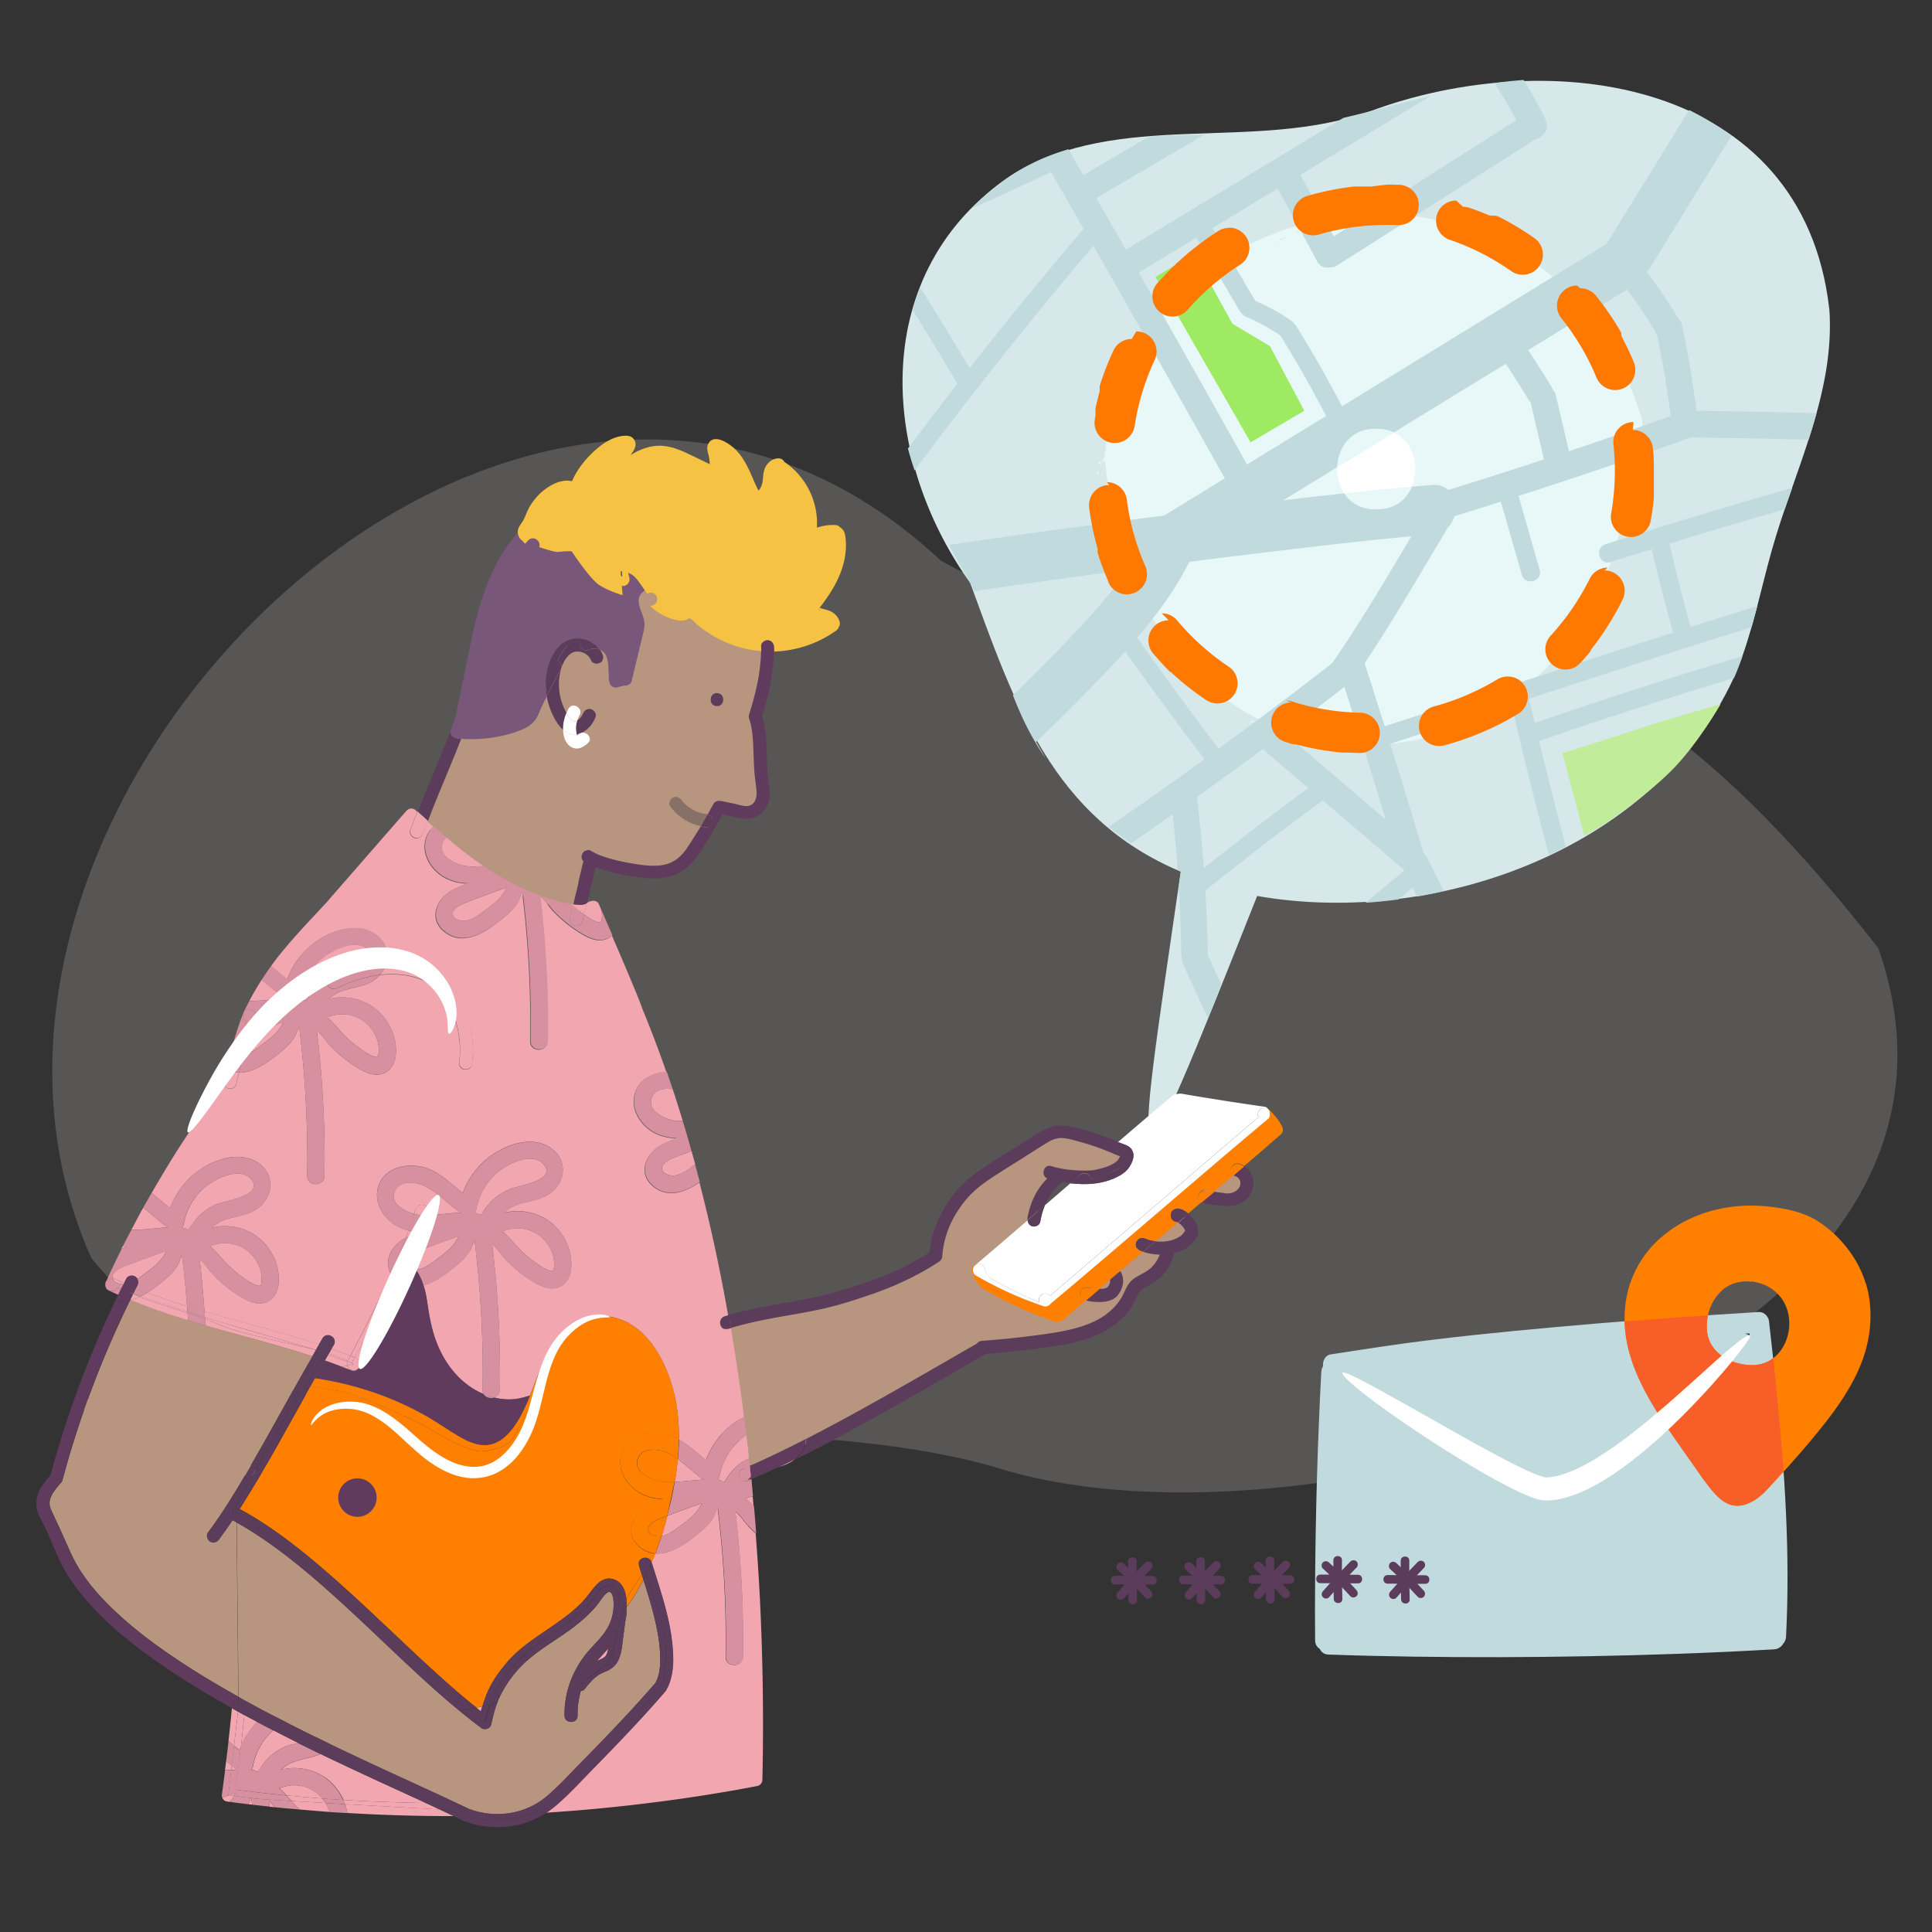 <svg xmlns="http://www.w3.org/2000/svg" viewBox="0 0 200 200"><rect x="0" y="0" width="200" height="200" fill="#333333" stroke="none"/><defs><style>.cls-1{fill:none}.cls-2{fill:#f2a6b0}.cls-3{fill:#f6c243}.cls-5{fill:#e8f8f9}.cls-6{fill:#fff}.cls-7{fill:#ff8000}.cls-10{fill:#a08675}.cls-12{fill:#c1dade}.cls-13{fill:#b7957e}.cls-14{fill:#d6e8ea}.cls-15{fill:#d6909f}.cls-16{fill:#877166}.cls-17{fill:#5b3d5b}.cls-19{fill:#603b5d}.cls-20{fill:#78577a}</style></defs><path id="BG_Strong" d="M194.45 98.17c-42.34-54.38-56.55-17.82-97.06-40.14-42.96-40.18-109 24.95-87.94 72.2 21.3 26.19 63.55 13.16 93.47 21.62 32.82 10.55 106.44-11.07 91.53-53.68Z" style="fill:#575655"/><g id="Illustrations"><path id="Layer_9" d="M119.87 116.56Z" class="cls-1"/><path id="Layer_14" d="M183.91 143.95c-.24-2.35-.5-4.7-.77-7.05 0-.56-.49-1.11-1.08-1.08-5.56.34-11.11.71-16.66 1.18-5.79.49-11.59 1.02-17.35 1.72-3.45.42-6.88.96-10.32 1.49-.54.08-.84.71-.77 1.22-.1.16-.16.36-.18.56-.38 7.22-.59 14.46-.64 21.69-.02 2.04-.02 4.08 0 6.13 0 .41.2.7.47.87.15.33.46.59.92.6 5.93.21 11.87.28 17.8.27 6.15-.02 12.29-.13 18.44-.35 3.29-.12 6.58-.27 9.87-.46.4-.02.75-.24.94-.56.18-.2.3-.46.31-.75.44-8.5-.12-17.01-.98-25.47Zm-2.77-5.7c-.15-.08-.32-.15-.49-.19.16 0 .31-.02.46-.03 0 .07.02.14.02.22Z" class="cls-12"/><path id="Layer_15" d="M193.14 132.86c-.79-2.6-2.64-4.94-4.91-6.41-1.25-.81-2.73-1.2-4.18-1.42-1.47-.23-2.95-.3-4.43-.14-2.81.3-5.46 1.32-7.62 3.17a10.878 10.878 0 0 0-3.73 6.91c-.76 6.13 3.33 11.4 6.63 16.11l1.41 2.01c.76.99 1.67 2.36 2.94 2.71 1.36.37 2.8-.63 3.67-1.58 1.87-2.02 3.72-4.06 5.45-6.21 1.78-2.2 3.47-4.58 4.45-7.26.9-2.49 1.11-5.32.34-7.88Zm-14.87.71c.63-.57 1.57-.92 2.47-.92h.02c.13 0 .25 0 .38.02h.38c.01 0 .03 0 .06.02.98.22 1.67.49 2.42 1.23 1.45 1.44 1.54 3.74.66 5.37-.43.79-1.08 1.46-1.93 1.78-.95.37-2 .28-2.99 0-.99-.29-1.87-.83-2.46-1.69-.57-.83-.67-1.8-.54-2.8.15-1.15.65-2.2 1.53-3Z" class="cls-7"/><path d="M183.91 143.95c-.11-1.12-.23-2.24-.36-3.36-.25.2-.53.36-.83.48-.95.37-2 .28-2.99 0-.99-.29-1.87-.83-2.46-1.69-.57-.83-.67-1.8-.54-2.8.02-.14.04-.28.07-.41-2.88.19-5.75.4-8.63.62.14 5.36 3.75 10.05 6.71 14.29l1.41 2.01c.76.99 1.67 2.36 2.94 2.71 1.36.37 2.8-.63 3.67-1.58.58-.63 1.15-1.25 1.73-1.89-.19-2.8-.44-5.59-.72-8.37Z" style="fill:#f75e28"/><g id="Layer_22"><path d="M116.78 161.64c-.01 1.34 0 2.67.04 4.01.02.57.91.57.89 0-.04-1.34-.06-2.67-.04-4.01 0-.57-.88-.57-.89 0Z" class="cls-17"/><path d="m115.42 164.02 3.9.02c.57 0 .57-.88 0-.89l-3.9-.02c-.57 0-.57.88 0 .89Z" class="cls-17"/><path d="M118.55 161.77c-.98 1-1.93 2.03-2.85 3.08-.16.18-.18.45 0 .63.16.16.47.18.63 0 .92-1.05 1.87-2.08 2.85-3.08.17-.17.17-.46 0-.63s-.46-.17-.63 0Z" class="cls-17"/><path d="M115.69 162.5c.99.91 1.94 1.87 2.85 2.87.16.18.46.16.63 0 .18-.18.16-.45 0-.63-.91-1-1.86-1.95-2.85-2.87-.18-.16-.45-.18-.63 0-.16.16-.18.47 0 .63ZM123.84 161.62c-.01 1.34 0 2.67.04 4.01.02.57.91.57.89 0-.04-1.34-.06-2.67-.04-4.01 0-.57-.88-.57-.89 0Z" class="cls-17"/><path d="m122.48 164 3.9.02c.57 0 .57-.88 0-.89l-3.9-.02c-.57 0-.57.88 0 .89Z" class="cls-17"/><path d="M125.61 161.75c-.98 1-1.93 2.03-2.85 3.08-.16.18-.18.45 0 .63.16.16.47.18.63 0 .92-1.05 1.87-2.08 2.85-3.08.17-.17.17-.46 0-.63s-.46-.17-.63 0Z" class="cls-17"/><path d="M122.74 162.48c.99.91 1.94 1.87 2.85 2.87.16.18.46.16.63 0 .18-.18.16-.45 0-.63-.91-1-1.86-1.95-2.85-2.87-.18-.16-.45-.18-.63 0-.16.16-.18.47 0 .63ZM131.02 161.56c-.01 1.34 0 2.67.04 4.01.02.57.91.57.89 0-.04-1.34-.06-2.67-.04-4.01 0-.57-.88-.57-.89 0Z" class="cls-17"/><path d="m129.66 163.94 3.9.02c.57 0 .57-.88 0-.89l-3.9-.02c-.57 0-.57.88 0 .89Z" class="cls-17"/><path d="M132.78 161.69c-.98 1-1.93 2.03-2.85 3.08-.16.18-.18.45 0 .63.16.16.47.18.63 0 .92-1.05 1.87-2.08 2.85-3.08.17-.17.17-.46 0-.63s-.46-.17-.63 0Z" class="cls-17"/><path d="M129.92 162.43c.99.91 1.94 1.87 2.85 2.87.16.18.46.16.63 0 .18-.18.16-.45 0-.63-.91-1-1.86-1.95-2.85-2.87-.18-.16-.45-.18-.63 0-.16.16-.18.47 0 .63ZM138.03 161.51c-.01 1.34 0 2.67.04 4.01.02.57.91.57.89 0-.04-1.34-.06-2.67-.04-4.01 0-.57-.88-.57-.89 0Z" class="cls-17"/><path d="m136.68 163.89 3.9.02c.57 0 .57-.88 0-.89l-3.9-.02c-.57 0-.57.88 0 .89Z" class="cls-17"/><path d="M139.8 161.64c-.98 1-1.93 2.03-2.85 3.08-.16.18-.18.45 0 .63.16.16.47.18.63 0 .92-1.05 1.87-2.08 2.85-3.08.17-.17.17-.46 0-.63s-.46-.17-.63 0Z" class="cls-17"/><path d="M136.94 162.37c.99.91 1.94 1.87 2.85 2.87.16.18.46.16.63 0 .18-.18.16-.45 0-.63-.91-1-1.86-1.95-2.85-2.87-.18-.16-.45-.18-.63 0-.16.16-.18.47 0 .63ZM145 161.56c-.01 1.34 0 2.67.04 4.01.02.57.91.57.89 0-.04-1.34-.06-2.67-.04-4.01 0-.57-.88-.57-.89 0Z" class="cls-17"/><path d="m143.64 163.94 3.9.02c.57 0 .57-.88 0-.89l-3.9-.02c-.57 0-.57.88 0 .89Z" class="cls-17"/><path d="M146.77 161.69c-.98 1-1.93 2.03-2.85 3.08-.16.18-.18.45 0 .63.16.16.47.18.63 0 .92-1.05 1.87-2.08 2.85-3.08.17-.17.17-.46 0-.63s-.46-.17-.63 0Z" class="cls-17"/><path d="M143.91 162.43c.99.91 1.94 1.87 2.85 2.87.16.18.46.16.63 0 .18-.18.16-.45 0-.63-.91-1-1.86-1.95-2.85-2.87-.18-.16-.45-.18-.63 0-.16.16-.18.47 0 .63Z" class="cls-17"/></g><path d="M189.36 31.93c-2.74-23.72-28.76-27.4-47.59-20.39-12.04 4.27-25.85-.25-37.03 6.57-14.8 9.88-13.81 28.93-4.31 42.23 4.57 12.45 8.44 24.27 21.8 29.89-5.04 34.68-5.83 37.14 7.91 2.52 18.74 3.28 41.78-5.02 49.66-23.31 1.64-4.07 2.46-8.4 3.65-12.6 2.31-8.16 6.55-16.2 5.92-24.9Zm-69.49 84.63Z" class="cls-14"/><path d="M170.01 43.53c-9.89-32.86-53.72-24.86-55.65 3.86 3.49 39.83 49.64 38.34 54.14 3.25-.81-.45 1.83-1.23 1.5-7.11Zm-6.84 20.11.02.03s-.02-.02-.02-.03Zm-11.44 11.73.03.03c-.03 0-.03 0-.03-.03Zm-17.14-51.35c-.14.07-.13.05-.26.12-.27-.17.04-.2.26-.12Zm.07-.05s.04-.02.05 0c-.02 0-.05.03-.05 0Zm-.48.22.81-.33c-.11.07 0-.07-.14.01.01-.31.09-.11.14-.01Zm-.86-.02s.01.09-.03.06c0-.02.02-.04.03-.06Zm-.63.2v.13c-.05-.04-.08-.08 0-.13Zm-.04.27c.12.17.52-.3.57-.07.03-.06-1.3.65-.57.07Zm-1.91 50.51s-.04.01-.05 0c0-.04.03-.02.05 0Zm-.3-.13s.04-.02.07 0h-.07Zm.44.23s.08.03 0 0Zm1.34-50.33c.11-.16-.1.19-.3.22.08-.14.26-.16.3-.22Zm-17.59 20.96c-.06-.07-.1-.14-.02-.17.06.07.04.09.02.17Zm-.17 1.18-.02-.02.02.02Zm-.82 2.24c.08.04.07.06.05.1-.04-.01-.06-.04-.05-.1Zm.26 1.89c.12-.18.09.27 0 0Zm16.32 23.74s.02 0 .04-.02c-.02 0-.03.03-.04.02Zm.67.34s.04 0 .06.01c-.01 0-.04 0-.06-.01Zm30.69-10.4Zm4.94-26.15s.02.04.02.06c0-.02-.06-.07-.02-.06Zm-10.87-10.6s-.05-.04-.08-.07c.05-.01.12 0 .08.07Zm-.1-.08s-.04-.04-.07-.06c.08.03.08.04.07.06Zm-.17-.15v-.03.03Zm-7.43-4.37s-.04.01-.07 0c0-.01.03-.02.07 0Zm-2.13-.76c-.07.05-.05.11-.03.16-.34-.08-.21-.04.03-.16Zm-1.67-.44c-.08-.42.73.62.57 0 .64.57-.94.32-.57 0Zm-.18.02c.08.16.01.26-.15.19.07-.04.07-.11.15-.19Zm-8.64 1.42-.01.02.01-.02Zm-.04.03s-.05.02-.08.03c-.03-.08.08-.11.08-.03Zm-.15-.75c.38.14-.18.14-.12.15-.3.03.29-.06.12-.15Zm-.89 1.12c.11.03 0 .04-.05.07 0-.04 0-.08.05-.07Zm-.12-.69.02.02s-.04.06-.02-.02Zm-3.49 2.25c-.12.07-.17.06-.08-.08.09 0 .1.03.08.08Zm-8.84 5.54s-.08.08-.11.08c.03-.05.07-.07.11-.08Zm-.63.42c.33-.1-.09.15-.2.26-.06-.09.11-.21.2-.26ZM114.46 44c.04-.14.22-.41.05-.37.32-.36.01.51-.05.37Zm.05 2.47c-.03.25 0 .36-.25.47.1-.17.12-.33.25-.47Zm-.38-1.25.03-.02c.01.06.03.09-.03.02Zm.06 2.41c.15-.55.27-.51.17.08-.15-.06-.47.54-.17-.08Zm-.43.38c-.22-.48.35-.11.23.1.06.19-.1-.25-.23-.1Zm-.23 1.01c.14-.05 0-.22.09-.29.23 0 .02.51-.09.29Zm12.93 23.35c-.1-.1-.25-.39-.3-.22-.16-.46.46.24.3.22Zm.92.86v-.03c.05.02.09.02 0 .03Zm2.31 1.59c-.52-.02.01-.35.22-.12-.13 0-.26-.04-.22.12Zm1.36 1.12c.04-.06.04 0 .1.03-.04 0-.07-.01-.1-.03Zm7.49 1.28c.05 0 .16-.03.12.06-.06.03-.09 0-.12-.06Zm.5.11c-.26-.15.08-.1.15-.1.17 0-.07.16-.15.1Zm8.78-.67c.28-.08-.4.26-.2 0 .05-.03.25.06.2 0Zm1.79-.44s.02.03.03.04c-.02 0-.02-.02-.03-.04Zm1.15-.5c.01-.12.18-.23.16-.04-.06-.05-.1.08-.16.04Zm10.88-10.57v.01-.01Zm.24-1.35c.05-.2.14-.12.22.02-.08.08-.14.02-.22-.02Zm1.73-4.42.02-.07c.06-.02-.02.09-.02.07Zm4.09-11.94c-.02.19.05.28-.14.2.09-.28.11-.43.14-.2Zm.38-2.58v-.07s.02.04 0 .07Zm.02-.1s-.02-.06-.02-.1c.03.03.04.05.02.1Z" class="cls-5"/><path d="m129.46 45.79-9.85-17.12 3.98-2.39 3.99 7.23 3.89 2.33 3.55 6.68-5.56 3.27z" style="fill:#9fea63"/><path d="m164 86.51-2.26-8.53s6.45-2.04 8.19-2.64c1.74-.6 8.19-2.45 8.19-2.45s-2.42 4.24-5.16 6.95c-2.75 2.71-6.86 5.62-8.96 6.66Z" style="fill:#c1ed9a"/><path d="M123.12 58.17c-1.4 2.87-3.31 5.43-5.4 7.84 2.75 3.88 5.57 7.72 8.44 11.51 3.96-2.89 7.88-5.84 11.75-8.85 2.94-4.25 5.56-8.69 8.2-13.13-3.83.35-7.64.78-11.46 1.23-3.85.45-7.69.92-11.53 1.41ZM132.96 75.86c3.5 2.99 7 5.99 10.5 8.98-1.39-4.58-2.82-9.16-4.28-13.73-2.06 1.6-4.13 3.18-6.22 4.75ZM123.92 82.49c.29 2.45.52 4.91.69 7.36 3.55-2.83 7.16-5.6 10.82-8.29-1.57-1.35-3.15-2.69-4.72-4.04-2.25 1.67-4.52 3.32-6.8 4.96ZM137.28 43.06c-1.48-2.84-3.05-5.61-4.74-8.33-1.08-.74-2.23-1.39-3.45-1.89-.17-.07-.33-.18-.45-.3a.94.94 0 0 1-.28-.31c-1.5-2.54-3-5.09-4.5-7.63-1.99 1.21-3.99 2.41-5.98 3.62 3.76 6.61 7.5 13.23 11.21 19.87 2.73-1.67 5.46-3.35 8.19-5.02ZM138.43 48.38c-1.86 1.14-3.72 2.28-5.59 3.43 2.1-.25 4.21-.49 6.32-.72-.53-.78-.77-1.75-.73-2.7ZM171.53 34.6s-.04-.05-.06-.08c-.93-1.58-1.94-3.1-3.04-4.55-3.4 2.09-6.81 4.18-10.22 6.27.82 1.25 1.63 2.51 2.4 3.79.06.1.1.2.14.3.15.16.27.36.33.62l1.35 5.76c3.52-1.17 7.03-2.38 10.53-3.63-.36-2.85-.85-5.67-1.43-8.48ZM158.45 41.67a1.37 1.37 0 0 1-.2-.26c-.77-1.26-1.56-2.5-2.37-3.74-3.86 2.37-7.72 4.73-11.58 7.1 2.07.97 2.68 3.63 1.85 5.61.68-.06 1.37-.13 2.05-.18.74-.06 1.31.15 1.72.52 3.31-1.02 6.61-2.08 9.9-3.16l-1.38-5.89Z" class="cls-1"/><path d="M188.03 42.77c-4.13-.11-8.27-.19-12.4-.24-.39-2.96-.88-5.9-1.49-8.82-.06-.3-.2-.52-.37-.68-1-1.69-2.1-3.3-3.3-4.86.12-.13.23-.27.33-.43 2.81-4.56 5.62-9.11 8.43-13.67-.34-.25-.67-.5-1.02-.73a28.9 28.9 0 0 0-3.35-1.95c-2.83 4.58-5.66 9.17-8.49 13.76-.02.04-.04.07-.06.1l-27.39 16.81c-1.47-2.83-3.05-5.6-4.73-8.3a.95.95 0 0 0-.27-.29.883.883 0 0 0-.3-.31c-1.16-.8-2.38-1.45-3.67-2.01-1.48-2.51-2.97-5.03-4.45-7.54 2.26-1.37 4.51-2.73 6.77-4.1 1.36 2.51 2.72 5.01 4.07 7.52.32.6.87.75 1.37.64.24.01.49-.05.75-.22 6.85-4.35 13.69-8.71 20.54-13.06.78-.21 1.45-1.08.99-2.03-.68-1.41-1.44-2.77-2.26-4.08-1.01.07-2.02.18-3.03.32.82 1.24 1.58 2.52 2.27 3.84l-18.9 12.03c-1.15-2.12-2.3-4.25-3.45-6.37l13.53-8.19c-2.13.52-4.25 1.09-6.38 1.63-.9.23-1.8.45-2.7.66-7.51 4.54-15.02 9.09-22.53 13.64a921.18 921.18 0 0 0-3.05-5.33c3.73-2.19 7.46-4.39 11.2-6.58-1.92.05-3.85.09-5.76.21-2.26 1.33-4.53 2.66-6.79 3.99-.51-.89-1.03-1.78-1.54-2.68-2.03.6-3.99 1.44-5.85 2.66-1.52.99-2.91 2.17-4.16 3.47 2.76-1.22 5.49-2.48 8.22-3.77 1.12 1.96 2.24 3.92 3.37 5.87-4.03 4.73-7.97 9.54-11.81 14.42-1.67-2.79-3.37-5.56-5.08-8.32-.31.75-.59 1.52-.82 2.3 1.57 2.53 3.12 5.08 4.64 7.64-1.73 2.22-3.43 4.46-5.12 6.71.2.77.43 1.52.69 2.27a454.34 454.34 0 0 1 18.51-23.25c4.57 8 9.1 16.03 13.6 24.07-2.09 1.28-4.18 2.57-6.28 3.85-.21.03-.42.06-.64.08-7.21.93-14.43 1.89-21.62 2.96.71 1.32 1.45 2.63 2.2 3.93.14.28.27.57.4.85.32-.05.64-.1.96-.14 4.96-.72 9.92-1.4 14.89-2.06-1.61 2.35-3.52 4.48-5.5 6.58-2.06 2.18-4.18 4.32-6.34 6.41.48 1.22 1 2.42 1.61 3.59.53 1.01 1.12 1.99 1.76 2.94-.32-.57-.64-1.14-.97-1.71 2.74-2.6 5.41-5.28 7.99-8.03.42-.44.83-.89 1.23-1.34a427.1 427.1 0 0 0 8.21 11.17c-3.28 2.37-6.58 4.7-9.91 6.99.32.26.63.51.96.75.44.34.9.66 1.35.97 1.44-1 2.88-2 4.31-3.01.2 1.92.37 3.85.51 5.77.11.05.22.11.33.16l-.22 1.56c.14 2.37.23 4.74.27 7.12 0 .12.02.24.05.35 0 .18.05.36.13.55.83 1.85 1.69 3.69 2.56 5.52.47-1.14.93-2.29 1.4-3.43-.47-1.01-.94-2.02-1.4-3.04-.04-2.22-.12-4.45-.25-6.67 3.98-3.2 8.03-6.32 12.16-9.33 2.71 2.32 5.42 4.63 8.12 6.95.08.07.16.12.24.17.02.05.03.1.06.16-1.33 1.11-2.68 2.22-4.02 3.31 1.14-.07 2.28-.19 3.42-.34.49-.41.98-.81 1.47-1.22.15.31.3.61.46.92.93-.16 1.85-.35 2.77-.57-.58-1.16-1.16-2.32-1.73-3.47-.1-.2-.22-.34-.36-.45-1.13-3.78-2.28-7.56-3.46-11.32 4.19-1.35 8.36-2.71 12.54-4.07 1.23 5.2 2.52 10.39 3.88 15.57.59-.28 1.18-.56 1.76-.86-.95-3.64-1.87-7.28-2.76-10.93 6.68-2.31 13.4-4.48 20.17-6.51.1-.24.21-.48.3-.73.2-.51.4-1.02.58-1.54-7.22 2.15-14.39 4.45-21.5 6.91-.2-.83-.4-1.67-.6-2.51 5.42-1.77 10.84-3.54 16.27-5.27.09-.02.18-.04.26-.08 2.17-.69 4.34-1.37 6.51-2.05.21-.73.4-1.46.6-2.19-2.3.71-4.6 1.43-6.9 2.16-.8-2.86-1.53-5.74-2.2-8.63 3.97-1.22 7.95-2.41 11.94-3.55.25-.74.51-1.47.77-2.21-6.47 1.84-12.91 3.79-19.32 5.83-1.17.37-.67 2.22.51 1.85 1.42-.45 2.85-.9 4.27-1.34.67 2.9 1.41 5.78 2.21 8.64-9.97 3.19-19.9 6.49-29.86 9.69-.68-2.16-1.37-4.32-2.06-6.48 0-.02-.01-.03-.02-.04 3.05-4.56 5.79-9.32 8.61-14.03.33-.33.56-.75.69-1.19 1.61-.5 3.21-1 4.81-1.51.72 2.53 1.45 5.05 2.17 7.58.34 1.18 2.19.68 1.85-.51-.73-2.55-1.46-5.1-2.19-7.66 5.91-1.9 11.78-3.89 17.62-5.97.06-.02.11-.05.16-.08 4.08.04 8.17.12 12.25.23.29-.9.56-1.81.81-2.72Zm-70.15-14.55c1.99-1.21 3.99-2.41 5.98-3.62 1.5 2.54 3 5.09 4.5 7.63.08.13.17.24.28.31.12.13.28.23.45.3 1.21.5 2.36 1.15 3.45 1.89 1.69 2.72 3.26 5.5 4.74 8.33-2.73 1.67-5.46 3.35-8.19 5.02-3.71-6.64-7.45-13.26-11.21-19.87Zm6.73 61.64c-.18-2.46-.41-4.91-.69-7.36 2.28-1.63 4.54-3.29 6.8-4.96 1.57 1.35 3.15 2.69 4.72 4.04-3.66 2.69-7.27 5.45-10.82 8.29Zm18.84-5.02c-3.5-2.99-7-5.99-10.5-8.98 2.08-1.57 4.16-3.15 6.22-4.75 1.46 4.56 2.89 9.14 4.28 13.73Zm-5.55-16.18c-3.87 3.01-7.79 5.96-11.75 8.85-2.88-3.79-5.69-7.63-8.44-11.51 2.08-2.41 3.99-4.97 5.4-7.84 3.84-.49 7.69-.96 11.53-1.41 3.81-.45 7.63-.88 11.46-1.23-2.64 4.44-5.26 8.88-8.2 13.14Zm12.01-17.94c-.41-.37-.98-.58-1.72-.52l-2.05.18c-.57 1.34-1.79 2.36-3.68 2.33-1.55.02-2.65-.66-3.3-1.64-2.11.23-4.21.47-6.32.72 1.86-1.14 3.72-2.28 5.59-3.43.08-2.03 1.42-4.01 4.04-3.97.7-.01 1.31.13 1.83.37 3.86-2.37 7.72-4.74 11.58-7.1.81 1.23 1.6 2.48 2.37 3.74.06.1.12.18.2.26.46 1.97.92 3.94 1.38 5.9-3.29 1.08-6.59 2.14-9.9 3.16Zm12.51-4.01-1.35-5.76a1.23 1.23 0 0 0-.33-.62c-.03-.1-.08-.2-.14-.3-.78-1.28-1.58-2.54-2.4-3.79 3.41-2.09 6.81-4.18 10.22-6.27 1.1 1.45 2.12 2.97 3.04 4.55.02.03.04.05.06.08.59 2.81 1.07 5.64 1.43 8.48-3.5 1.24-7.01 2.45-10.53 3.63ZM162.44 46.71h-.01.01z" class="cls-12"/><path d="M144.3 44.78c-1.96 1.2-3.91 2.4-5.87 3.6-.04.96.21 1.92.73 2.7 2.33-.25 4.66-.49 6.99-.69.84-1.98.22-4.64-1.85-5.61Z" class="cls-6"/><path d="M142.47 52.72c1.89.03 3.12-1 3.68-2.33-2.33.21-4.66.44-6.99.69.66.98 1.76 1.66 3.3 1.64ZM142.47 44.41c-2.62-.04-3.96 1.94-4.04 3.97 1.96-1.2 3.91-2.4 5.87-3.6-.52-.24-1.13-.38-1.83-.37Z" class="cls-5"/><path d="M127.24 23.59c-.38 0-.77.1-1.12.32-2.31 1.47-4.4 3.26-6.21 5.3 0 0-.01.02-.02.02 0 0-.01.02-.02.02l-.02.02s-.01.02-.02.02l-.02.02a2.086 2.086 0 1 0 3.14 2.75c1.58-1.8 3.4-3.37 5.42-4.65.97-.62 1.26-1.91.64-2.88-.4-.62-1.07-.96-1.76-.96Zm-10.09 11.5c-.78 0-1.54.45-1.89 1.2a29.64 29.64 0 0 0-1.4 3.61s-.02.05-.02.08V40.49c-.16.6-.31 1.2-.44 1.82V43c-.03.15-.05.31-.07.46-.17 1.14.61 2.2 1.75 2.38.11.02.21.02.32.02 1.01 0 1.9-.74 2.06-1.77.36-2.36 1.06-4.66 2.07-6.82.49-1.04.04-2.29-1.01-2.77-.29-.13-.59-.2-.88-.2Zm-2.33 15.12c-.09 0-.18 0-.27.02a2.082 2.082 0 0 0-1.8 2.33c.19 1.44.48 2.86.87 4.23V57.21c.02.07.05.14.07.22.3.93.64 1.83 1.02 2.72s0 .02.01.03c0 0 0 .02.01.03 0 0 0 .02.01.03v.04a2.09 2.09 0 0 0 1.91 1.25 2.094 2.094 0 0 0 1.91-2.93c-.96-2.19-1.61-4.5-1.91-6.87a2.09 2.09 0 0 0-2.07-1.82Zm6.15 14a2.09 2.09 0 0 0-1.6 3.43c.49.58 1 1.14 1.53 1.69s.02.02.02.02.01.02.02.02c0 0 .01.02.02.02l.02.02.02.02.01.01.01.01.01.01.01.01.02.02.02.02.01.01.01.01.01.01h.01l.01.01h.05l.01.01h.01l.02.02h.01l.01.01.01.01.01.01.01.01.02.02s.02.01.02.02c0 0 .02.01.02.02s.02.01.02.02.02.01.02.02.02.01.02.02c0 0 .02.01.02.02 1.08.99 2.24 1.9 3.46 2.71.36.24.76.35 1.16.35.67 0 1.33-.32 1.73-.92.64-.96.39-2.25-.57-2.89a25.426 25.426 0 0 1-5.32-4.77c-.41-.49-1-.75-1.6-.75Zm12.71 8.51c-.89 0-1.71.57-1.99 1.46-.35 1.1.26 2.27 1.36 2.62l.79.24h.25c1.57.42 3.19.72 4.86.87H139.71c.34.02.67.03 1.01.04h.04c1.13 0 2.06-.9 2.08-2.04.03-1.15-.89-2.11-2.04-2.13-2.4-.05-4.77-.44-7.04-1.16-.21-.07-.42-.1-.63-.1Zm22.4-2.69c-.37 0-.74.1-1.08.3a25.35 25.35 0 0 1-6.56 2.8c-1.11.3-1.78 1.44-1.48 2.55a2.09 2.09 0 0 0 2.01 1.55c.18 0 .36-.02.53-.07 2.73-.73 5.3-1.84 7.66-3.27.98-.6 1.29-1.88.7-2.86-.39-.65-1.08-1-1.79-1Zm10.35-11.27c-.77 0-1.51.43-1.87 1.16a25.464 25.464 0 0 1-4.04 5.89c-.78.85-.72 2.17.13 2.95.4.37.91.55 1.41.55.56 0 1.12-.23 1.53-.67.34-.37.68-.76 1-1.15 0 0 .01-.02.02-.02 0 0 .01-.02.02-.02 0 0 .01-.02.02-.02l.01-.01V67.3s.03-.03.04-.05a29.21 29.21 0 0 0 3.27-5.18c.51-1.03.09-2.28-.94-2.8-.3-.15-.61-.22-.92-.22Zm2.67-15.07c-.07 0-.15 0-.23.01a2.083 2.083 0 0 0-1.85 2.3c.1.9.15 1.82.15 2.73 0 1.48-.13 2.97-.38 4.41-.2 1.13.56 2.22 1.69 2.42a2.087 2.087 0 0 0 2.41-1.69c.14-.79.25-1.6.32-2.41V48.12c0-.14-.01-.28-.02-.42V47.39c-.02-.34-.06-.68-.09-1.02a2.08 2.08 0 0 0-2.07-1.86Zm-5.84-14.13c-.46 0-.92.15-1.3.46-.9.72-1.04 2.03-.32 2.93a25.22 25.22 0 0 1 3.63 6.14 2.092 2.092 0 0 0 2.73 1.13 2.086 2.086 0 0 0 1.13-2.72c-.37-.91-.79-1.79-1.25-2.65 0 0 0-.02-.01-.03 0 0 0-.02-.01-.03v-.05s0-.02-.01-.03c0 0 0-.02-.01-.03s0 0 0-.01V34.46s-.01-.02-.02-.03c0 0-.01-.02-.02-.03-.76-1.33-1.62-2.59-2.58-3.78-.41-.51-1.02-.78-1.63-.78Zm-12.52-8.8c-.87 0-1.68.55-1.97 1.41a2.09 2.09 0 0 0 1.3 2.65c2.26.77 4.4 1.86 6.36 3.24.36.26.78.38 1.2.38a2.088 2.088 0 0 0 1.2-3.8c-1.13-.79-2.32-1.51-3.55-2.14s-.04-.02-.06-.03-.02-.01-.03-.01c0 0-.02 0-.03-.01s-.02 0-.03-.01-.03-.01-.04-.02-.02 0-.03-.01-.02 0-.03-.01-.05-.02-.07-.04 0 0-.01 0h-.01s-.02 0-.03-.01c0 0-.02 0-.03-.01 0 0-.02 0-.03-.01H154.74s-.02 0-.03-.01H154.32s-.02 0-.03-.01c0 0-.02 0-.03-.01 0 0-.02 0-.03-.01h-.07c-.01 0-.02 0-.03-.01-.01 0-.02 0-.03-.01-.01 0-.02 0-.03-.01-.02 0-.04-.02-.06-.03-.01 0-.03-.01-.04-.02-.01 0-.02 0-.03-.01-.01 0-.02 0-.03-.01-.58-.24-1.18-.47-1.78-.67-.22-.08-.45-.11-.67-.11Zm-8.82-1.45H140.15c-.11.01-.21.03-.32.04-1.54.2-3.04.51-4.49.93-1.1.32-1.74 1.48-1.42 2.58a2.09 2.09 0 0 0 2.58 1.42c2.28-.66 4.66-1 7.07-1 .38 0 .76 0 1.13.02h.09c1.11 0 2.03-.87 2.08-1.99.05-1.15-.84-2.12-1.99-2.18h-.22c-.29-.01-.57-.02-.86-.02H143.6Z" style="fill:#ff7800"/></g><g id="Outline"><path d="M181.14 138.25c-.11-.13-.75.26-1.76 1.1-1.01.83-2.4 2.09-4.11 3.64-1.72 1.54-3.75 3.37-6.12 5.23-1.18.92-2.45 1.85-3.81 2.69-1.35.82-2.83 1.59-4.31 1.92-.18.03-.37.07-.54.09l-.26.02h-.13l-.07.02v.22-.23s-.19-.04-.34-.08c-.17-.06-.34-.11-.53-.18-.73-.28-1.48-.64-2.21-1-1.46-.73-2.86-1.49-4.19-2.22-2.66-1.5-5.05-2.84-7.07-3.98-4.03-2.27-6.55-3.63-6.72-3.39-.21.29 2.01 2.17 5.83 4.82 1.91 1.32 4.22 2.85 6.86 4.45 1.32.8 2.72 1.61 4.23 2.4.76.39 1.54.78 2.41 1.13.46.17.84.35 1.63.43.62 0 1.08-.06 1.59-.16 1.99-.45 3.6-1.35 5.07-2.28 1.46-.94 2.76-1.96 3.95-2.97 2.38-2.02 4.33-4.02 5.92-5.73 1.58-1.72 2.79-3.16 3.59-4.19.8-1.03 1.2-1.62 1.09-1.74Z" class="cls-6"/><path d="M43.57 84.95c-.08-.1 3.83-9.18 3.83-9.18s3.92-.05 5.12-.46 2.16-.68 2.61-1.69c.44-1.01 2.16-4.55 2.51-5.18s.26-1.46 1.49-1.67 2.58-.51 3.16-.16 1.3 1.6 1.33 2.13-.31 1.54.08 1.61 1.11-.37 1.11-.37 1.33-4.85 1.22-5.38-.47-1.79-.44-2.5.69-1.84 1.73-1.98c0 0 1.84 1.41 2.65 1.46.81.05 1.31-.41 1.72-.08s2.33 1.95 3.49 2.4c1.16.45 4.29.98 4.29.98s-.42 5.47-.62 6.61c-.21 1.14-.67 2.7-.67 2.7s.42 3.95.56 5.47c.15 1.52.4 3.04.04 3.51-.36.47-1.41 1.02-1.97.9s-2.47-.31-2.47-.31-2.11 3.73-2.64 4.41-2.09 2.12-3.43 2.11c-1.34-.02-4.22-.46-4.61-.56s-2.52-.76-2.52-.76l-1.28 5.41s-4.71-.83-7.43-2.47c-2.72-1.64-7.63-5.44-8.85-6.91ZM74.88 136.9s5.16-.84 8.99-1.81c3.84-.98 7.11-1.99 8.49-2.62 1.38-.63 4.31-2.3 4.31-2.3s.48-3.39 1.96-5.24c1.49-1.85 3.34-3.36 4.96-4.38s4.6-3.11 5.86-3.35c1.27-.24 4.48.98 5.42 1.38.94.39 1.88.83 1.8 1.11s-.47 1.15-1.2 1.47c-.73.32-2.15.59-2.77.56-.62-.03-2.9-.06-2.9-.06s-1.77 1.68-2.12 2.55c-.35.87-.25 2.08-.25 2.08l-6.42 5.19s.62 1.57.91 1.51 7.13 3.21 7.13 3.21 1.55-.41 1.72-.81c.17-.4 7.25-6.43 7.25-6.43l4.12-3.45s.64.58.91 1.19.27 1.32-.33 1.7c-.6.38-1.21.26-1.57.81-.35.55-1.54 2.67-2.26 3.06-.72.39-1.35 1.02-2.07 2.1s-1.81 2.31-2.79 2.79c-.98.47-3.44 1.24-4.24 1.37-.8.13-8.14.95-8.14.95s-7.26 4.26-8.24 4.81-12.77 6.46-13.12 6.99-3.13 1.78-3.13 1.78l-2.28-16.15ZM124.12 123.61l3.54-2.76s1.15.54 1.28 1.05c.13.52-.27 1.73-.6 1.92s-1.51.07-1.89.18-2.33-.39-2.33-.39Z" class="cls-13"/><g id="Layer_23"><path d="M15.24 136.85c.09-.15.17-.3.23-.45.04-.11.09-.23.12-.35.04-.13.13-.26.25-.33s.29-.1.43-.06.26.13.33.25.1.28.06.43c-.08.28-.19.56-.33.82.46.66.89 1.38.98 2.2.05.43-.04.83-.21 1.23 0 .02-.05.17-.08.24.15.07.45.23.47.24 1.56.73 3.16 1.37 4.79 1.92.39-.44.69-.95.89-1.51.03-.08.07-.15.12-.2.1-.14.27-.24.45-.24 1.18-.02 2.36-.11 3.52-.28.07-.08.13-.15.19-.23.22-.3.41-.62.57-.95a.55.55 0 0 1 .33-.25c.13-.04.31-.02.43.06s.22.19.25.33c.04.15.01.29-.06.43-.26.56-.61 1.06-1.03 1.51-.06.06-.13.1-.21.13-.04.02-.08.03-.12.04-1.17.17-2.34.28-3.51.31-.3.71-.72 1.35-1.27 1.89-.13.13-.35.2-.54.14-1.86-.62-3.68-1.35-5.45-2.18-.41-.2-.83-.38-.93-.88s.21-.83.29-1.27c.15-.79-.46-1.59-.88-2.19a.489.489 0 0 1-.08-.23c-.02-.04-.05-.08-.06-.13a.59.59 0 0 1 .06-.43Z" class="cls-10"/><path d="M22.09 138.17c-.25.44-.47.88-.67 1.34-.05.12-.21.22-.33.25-.13.04-.31.02-.43-.06s-.22-.19-.25-.33l-.02-.15c0-.1.03-.19.08-.28.2-.46.43-.9.67-1.34.07-.12.2-.22.33-.25s.31-.02.43.06c.25.16.35.49.2.76ZM15.57 143.91c-.71 0-.71-1.11 0-1.11s.71 1.11 0 1.11ZM17.67 144.92c-.71 0-.71-1.11 0-1.11s.71 1.11 0 1.11ZM19.85 145.85c-.71 0-.71-1.11 0-1.11s.71 1.11 0 1.11ZM22.19 145.85v.08c0 .08-.01.15-.05.21a.36.36 0 0 1-.12.18c-.05.05-.11.09-.18.12-.07.04-.14.05-.21.05l-.15-.02a.585.585 0 0 1-.24-.14l-.09-.11a.566.566 0 0 1-.08-.28v-.08c0-.08.01-.15.05-.21a.36.36 0 0 1 .12-.18c.05-.05.11-.09.18-.12.07-.04.14-.05.21-.05l.15.02c.09.03.17.07.24.14l.09.11c.05.09.08.18.08.28ZM25.25 144.09l2.31-.52c.28-.06.61.09.68.39.06.28-.08.61-.39.68l-2.31.52c-.28.06-.61-.09-.68-.39-.06-.28.08-.61.39-.68ZM13.62 138.25c.4.59.77 1.2 1.09 1.84.13.26.08.61-.2.76-.25.13-.61.08-.76-.2-.33-.63-.69-1.25-1.09-1.84-.16-.24-.05-.62.2-.76.28-.15.58-.06.76.2ZM13.19 136.37l.51-1.15c.05-.12.21-.22.33-.25.13-.04.31-.02.43.06s.22.19.25.33l.02.15c0 .1-.03.19-.08.28l-.51 1.15c-.05.12-.21.22-.33.25-.13.04-.31.02-.43-.06s-.22-.19-.25-.33l-.02-.15c0-.1.03-.19.08-.28ZM28.86 142.5l1.28-2.27c.14-.25.51-.36.76-.2s.35.49.2.76l-1.28 2.27c-.14.25-.51.36-.76.2s-.35-.49-.2-.76ZM8.6 144.57c2.04 1.27 4.18 2.37 6.34 3.4s4.3 2.01 6.57 2.7c1.49.45 3.02.8 4.56 1.05.29.05.46.41.39.68-.09.31-.38.44-.68.39-2.59-.42-5.1-1.12-7.51-2.13a82.89 82.89 0 0 1-6.82-3.2c-1.15-.61-2.3-1.24-3.41-1.93-.6-.38-.05-1.33.56-.96Z" class="cls-10"/></g><path d="M121.26 118.2v-.01.01z" class="cls-14"/><path d="M81.44 148.18c1.46 1.67-2.6 2.24-3.39 2.54-.18.07-.35.14-.51.23-.07-.63-.13-1.26-.2-1.88l-.06-.47c1.17-.76 3.18-1.55 4.17-.41Z" class="cls-1"/><path d="M80.85 136.31c1.58-.28 3.16-.54 4.73-.91 1.51-.36 2.99-.84 4.45-1.34 2.53-.86 4.94-1.97 7.18-3.44s.02-.02.03-.03c.02-.01.03-.03.05-.04.01 0 .02-.02.03-.03.14-.13.22-.3.23-.5.08-1.24.43-2.45.96-3.54.23-.46.49-.91.78-1.33.13-.2.27-.39.41-.58 0-.01.13-.17.04-.05.02-.03.05-.06.07-.09.07-.09.14-.17.21-.25.76-.92 1.71-1.63 2.69-2.28 1.14-.75 2.3-1.46 3.45-2.19.58-.37 1.17-.74 1.75-1.11.48-.3.97-.63 1.53-.74.62-.13 1.28.07 1.87.22.65.17 1.3.36 1.95.58.6.21 1.2.43 1.78.68.29.12.58.25.87.35.01 0 .03 0 .04.01-.04.08-.08.15-.12.23-.04.07-.08.13-.12.19 0 0-.1.11-.14.13-.02.02-.03.02-.02.02-.02.01-.03.02-.05.04-.05.03-.1.07-.15.1-.1.06-.19.12-.3.17-.22.12-.43.19-.67.27-.31.1-.63.18-.94.25-.09.02-.18.03-.27.05-.03 0-.19.02-.22.02-.46.03-.93.02-1.4 0-.93-.06-1.79-.15-2.7-.44-.8-.26-1.16.95-.44 1.27-.39.4-.74.84-1.04 1.32-.51.85-.83 1.8-1.01 2.77a.81.81 0 0 0 0 .22 745.24 745.24 0 0 1-5.29 4.53.7.7 0 0 0-.36.29c-.05.08-.08.16-.08.25-.02.09-.02.18.01.27.07.48.3.9.59 1.27.15.19.32.33.52.48.14.11.3.19.46.27 2.2 1.29 4.54 2.32 6.96 3.13s.05.01.07.02c0 0 .02 0 .03.01.13.05.28.03.42-.02.14-.02.27-.08.38-.18.77-.68 1.55-1.34 2.33-2.01.37.08.75.14 1.13.16.77.04 1.66-.07 2.19-.7.56-.68.79-1.75.25-2.51.79-.67 1.57-1.33 2.36-1.99.55.18 1.14.28 1.72.29-.2.53-.52 1.01-.95 1.4-.56.51-1.34.73-1.92 1.24-.55.48-.74 1.19-1.09 1.8-.32.54-.72 1.01-1.2 1.42-1.02.89-2.32 1.42-3.62 1.77-1.52.4-3.09.6-4.65.8-1.65.21-3.3.37-4.96.49-.22.02-.43.12-.55.29-1.63.94-3.27 1.88-4.9 2.82-3.27 1.88-6.55 3.74-9.88 5.53-.96.52-1.93 1.02-2.9 1.52.07-.97-.37-1.95-1.41-2.58-1.51-.92-3.45-.52-5.01.29-.39-3.07-.84-6.14-1.36-9.19 1.7-.51 3.44-.86 5.19-1.17ZM73.7 118.92c-.45.64-1.12 1.13-1.73 1.6-.12-.46-.25-.92-.38-1.37.83-.31 1.67-.61 2.5-.91-.12.24-.24.48-.39.68ZM114.93 132.54v-.02.02ZM84.71 61.13s0-.01.02-.03c.32.31-.06.01-.02.03ZM128 121.84s.09.06.13.08l.01.02c.03.03.05.06.08.09 0 .02.05.06.06.08.02.03.04.07.05.1 0 .02.03.08.03.1 0 .03.02.07.02.11V122.63c0 .04-.01.08-.02.11 0 .01-.04.1-.04.11-.02.04-.04.08-.07.12-.01.01-.05.06-.06.08l-.21.21c-.02.01-.04.03-.06.04-.05.03-.1.06-.16.09-.03.02-.06.03-.08.04.06-.02.06-.02.02 0l-.18.06c-.23.07-.46.07-.74.05-.35-.02-.72-.08-1.09-.13.67-.56 1.34-1.13 2-1.69.07.05.14.09.22.11.03 0 .06.02.09.03ZM114.92 132.48v-.02.05-.03ZM44.92 83.37c-.22.54-.42 1.08-.63 1.62.2.18.39.36.59.54.94-.9 2.42-1.11 3.69-.84 1.72.36 2.94 1.67 4.29 2.73a8.248 8.248 0 0 1 2.8-3.77c1.63-1.23 4.25-2.18 6.15-1.01 1.98 1.21 1.81 3.72-.06 4.92-.3.19-.61.33-.93.44.12-.01.25 0 .39.09.58.35 1.08.53 1.75.73.73.22 1.48.39 2.23.52 1.3.23 3.03.52 4.28-.05.69-.32 1.19-.83 1.64-1.47.49-.74.97-1.5 1.43-2.26a5.231 5.231 0 0 1-3.14-2.04c-.21-.29-.06-.77.24-.92.35-.19.7-.06.92.24s.06.08.06.07c.05.06.09.11.14.16.1.11.2.21.31.31.05.05.11.1.17.14.03 0 .06.04.03.02.01.01.03.03.04.03.12.09.25.17.38.25.13.07.25.14.39.2 0 0 .01 0 .02.01.02 0 .05.02.06.02.07.03.13.05.2.07.14.05.28.08.42.12.07.02.14.03.21.04h.11c.05 0 .1.01.14.03.2-.35.39-.71.58-1.06 0 0 .01-.02.02-.03.1-.19.29-.29.49-.32h.27l1.5.31c.41.09.93.28 1.35.21.71-.13.9-.87.86-1.46-.05-.76-.21-1.61-.25-2.43-.05-.88-.06-1.75-.11-2.63s-.13-1.71-.42-2.56a.613.613 0 0 1 .04-.46c0-.02 0-.04.01-.06.44-1.44.83-2.88 1.03-4.37.18-1.31.22-2.64.14-3.97-.7-.06-1.4-.17-2.09-.36-1.64-.44-3.16-1.25-4.47-2.33-.28-.23-.54-.54-.84-.73h-.01c-.03.03-.07.05-.11.07-.23.13-.48.21-.75.2-.84-.02-1.74-.44-2.43-.88-.28-.18-.53-.39-.77-.61-.51.21-1.09.58-1.16 1.15-.1.78.44 1.56.56 2.32.08.51-.05.99-.17 1.49l-.36 1.49-.69 2.87s-.02.07-.04.1v.03c0 .17-.07.36-.2.48l-.14.11c-.11.06-.22.09-.34.09h-.06c-.26.04-.52.1-.76.18-.09.03-.18.03-.27.01-.09 0-.17-.03-.25-.08a.69.69 0 0 1-.31-.4c0-.02 0-.05-.01-.07a.76.76 0 0 1-.06-.26c-.02-.57-.03-1.15-.09-1.71 0-.03-.02-.17-.01-.11 0-.05-.02-.1-.03-.15-.02-.12-.06-.25-.1-.36 0-.02-.04-.1-.04-.11-.02-.04-.03-.07-.05-.11-.02-.04-.05-.08-.08-.12v-.02l-.02-.02c-.06-.06-.15-.13-.2-.2 0 0-.01 0-.02-.01-.05-.03-.09-.06-.14-.09-.04-.02-.08-.05-.13-.07.09.13.18.27.24.42.15.33.1.73-.24.92-.29.17-.78.09-.92-.24-.04-.09-.08-.17-.13-.25q-.06-.1-.11-.15c-.15-.16-.19-.2-.36-.3-.17-.1-.22-.12-.44-.18-.03 0-.26-.04-.17-.04h-.35c-.03 0-.07.01-.1.02-.02 0-.25.08-.18.05-.2.08-.35.19-.49.33-.27.27-.5.64-.63.98-.63 1.61-.44 3.49.42 4.98.06-.15.13-.3.21-.44.41-.75 1.56-.08 1.15.67-.1.17-.17.35-.23.52.25-.14.48-.43.59-.7.12-.33.46-.57.83-.47.33.09.6.49.47.83-.26.7-.82 1.36-1.49 1.64.6-.17 1.25.6.68 1.08-.4.34-.87.65-1.42.5-.47-.12-.78-.5-.95-.94-.12-.3-.17-.63-.18-.95-.4-.34-.71-.81-.95-1.26-.29-.56-.52-1.15-.67-1.76-.04-.15-.07-.31-.09-.46-.2.41-.4.82-.59 1.24-.02.06-.05.11-.08.17.08-.17-.04.09-.06.14-.11.26-.22.53-.38.77-.29.44-.7.78-1.18 1-.98.46-2.05.74-3.12.92-1.14.19-2.3.24-3.45.16-.9 2.31-1.89 4.59-2.82 6.9Zm29.29-11.62c.87 0 .87 1.35 0 1.35s-.87-1.35 0-1.35Z" class="cls-1"/><path d="M114.93 132.54V132.78c0 .04-.02.08-.03.11 0 .02-.01.04-.02.06-.02.03-.03.07-.05.1-.02.03-.04.07-.06.1l-.02.02c-.04.04-.07.07-.1.11 0 0-.01 0-.01.01a.21.21 0 0 0-.06.04s-.02 0-.03.01c-.04.01-.06.02-.06.02-.05.02-.1.03-.15.04l-.12.03h-.01c-.13.01-.26 0-.4.01.37-.32.74-.65 1.12-.97v.08ZM116.07 119.77s.02 0 .03.01l-.02-.01ZM22.76 101.07c.5-1.08 2.19-.87 3.05-.45.46.22.87.51 1.28.82-.46.71-.88 1.44-1.28 2.19h-.39c-1.12-.06-3.38-.99-2.65-2.55ZM56.65 85.13c1.06-.82 3.45-1.97 4.56-.69 1.46 1.67-2.6 2.24-3.39 2.54-1.33.5-2.35 1.46-3.02 2.67H54.63a.918.918 0 0 0-.36-.16c-.06 0-.13-.01-.19-.02.09-.1.16-.22.18-.36.29-1.58 1.12-3 2.4-3.99ZM59.91 76.02c-.19.16-.19.17-.21 0 .14-.02.28-.06.42-.11-.07.03-.14.06-.21.12ZM23.78 108.37c.05-.21.2-.38.4-.53a38 38 0 0 0-.28 1.01.536.536 0 0 1-.11-.48ZM10.63 124.76c.5-1.08 2.19-.87 3.05-.45.41.2.78.45 1.15.72-.42.76-.82 1.52-1.22 2.28h-.32c-1.12-.06-3.38-.99-2.65-2.55ZM71.23 83.49c.01.01.02.02.03.02a.076.076 0 0 0-.04-.02ZM48.91 86.68c1.38.67 2.43 1.89 3.7 2.75-.86.04-1.71.15-2.57.21-1.33-.9-2.6-1.89-3.82-2.94.7-.56 1.98-.38 2.7-.03ZM58.46 92.92c-.48-.53-.95-1.1-1.48-1.54.12-.04.23-.08.35-.12a3.86 3.86 0 0 1 2.4 0c.05.02.09.04.14.06-.18.77-.36 1.53-.55 2.3-.07-.01-.14-.02-.21-.04-.23-.21-.45-.43-.66-.66ZM71.27 83.52ZM57.19 89.44s-.03.01-.05.02c.37-.34.8-.62 1.28-.8.69-.26 1.42-.37 2.12-.58-.33.22-.49.74-.15 1.06-.03.14-.07.28-.1.42-.51-.16-1.05-.26-1.58-.28-.5-.02-1.02.04-1.51.16ZM61.99 93.57c-.13-.3-.52-.38-.81-.28-.14.02-.27.08-.38.17-.01.01-.03.02-.04.03.11-.47.22-.94.34-1.42.61.57 1.05 1.32 1.18 2.14-.09-.22-.19-.43-.28-.65ZM74.26 115.8c-1.2.05-2.38.25-3.58.25-.33-1.1-.68-2.19-1.04-3.28.35.06.68.16.93.28 1.38.67 2.43 1.89 3.7 2.75ZM108.52 124.08c.24-.41.39-.62.69-.94.15-.16.31-.32.48-.47.08-.08.17-.15.26-.22.08-.06 0 0 .06-.04 0 0 .01 0 .02-.01.26.04.53.07.8.09-.53.46-1.07.92-1.6 1.38-.35.3-.7.61-1.05.91.02-.05.05-.1.07-.15.09-.19.18-.37.29-.55Z" class="cls-1"/><path d="M114.58 133.32s-.04.01-.06.02c.02 0 .02 0 .05-.01ZM122.06 126.64s.11.09.12.1c.1.09.19.18.28.28.03.09.12.17.15.27.01.03.03.07.03.09-.02.04-.04.08-.07.11-.01.02-.08.12-.1.14-.01.01-.09.11-.11.13-.03.04-.07.08-.11.11-.04.04 0 0-.07.05s-.14.1-.22.14c-.52.31-1.12.44-1.72.45-.23 0-.44 0-.65-.03.77-.64 1.54-1.29 2.31-1.94.04.03.08.06.12.08ZM34.24 188.78c-.04.43-.11.54-.54.38-.42-.15-.82-.42-1.19-.67-.52-.35-1.01-.74-1.46-1.17 1.02.09 2.05.18 3.08.25.11.39.16.8.12 1.21ZM114.48 133.35s.03 0 .05-.01c-.02 0-.04.01-.05.01Z" class="cls-1"/><path d="M73.03 84.27h.06c-.09-.01-.11-.01-.06 0Z" class="cls-16"/><path d="M69.39 83.5c-.21-.29-.06-.77.24-.92.35-.19.7-.06.92.24s.06.08.06.07c-.01-.02-.08-.09-.02-.02.01.02.02.02.02.02.05.06.09.11.14.16.1.11.2.21.31.31.05.05.11.1.17.14l.04.02c.01.01.03.03.04.03.12.09.25.17.38.25.13.07.25.14.39.2 0 0 .01 0 .02.01-.03-.01-.05-.02 0 0 .07.03.03.01 0 0 .02 0 .05.02.06.02.07.03.13.05.2.07.14.05.28.08.42.12.07.02.14.03.21.04h.06-.02.06-.04.05c.05 0 .1.01.14.03-.23.41-.47.83-.71 1.23a5.231 5.231 0 0 1-3.14-2.04Z" class="cls-16"/><path d="M72.11 84.01c-.06-.02-.04-.01 0 0 .03.01.07.03 0 0ZM71.24 83.5l.03.02s-.01 0-.03-.02ZM70.62 82.88l-.02-.02c-.06-.07 0 0 .02.02Z" class="cls-16"/><path d="M128.26 122.05s-.02-.02-.03-.04l.03.04ZM128.41 122.46s0-.04-.01-.06c0 0 0 .02.01.06ZM128.36 122.25s-.02-.03-.02-.05c0-.01 0 0 .02.05ZM128.21 123.04l.02-.02c-.04.04-.03.04-.02.02ZM128.33 122.83s.01-.03.02-.04l-.02.04ZM128.4 122.61s0-.04.01-.06c0 .06-.01.06-.01.06ZM127.99 123.25h.01c-.05.04-.05.04-.02.01ZM128.02 121.84h-.03c-.04-.02-.03-.02.03.01Z" class="cls-17"/><path d="M126.79 123.53c.29.02.51.02.74-.05l.18-.06c.04-.02.04-.02-.02 0 .03-.01.06-.03.08-.04.06-.03.11-.06.16-.09.02-.01.04-.03.06-.04-.04.03-.03.03.02-.01H128c.08-.06.15-.13.21-.21 0 .01-.01.02.02-.02l-.02.02c.01-.02.05-.07.06-.08.02-.04.04-.08.07-.12l.02-.04c0 .01-.01.03-.02.04 0-.01.04-.09.04-.11.01-.04.02-.07.02-.11l.01-.06c0 .02 0 .04-.01.06v-.1c0-.02-.01-.11 0-.11 0 .02 0 .04.01.06 0-.05-.01-.06-.01-.06 0-.03-.01-.07-.02-.11 0-.02-.03-.08-.03-.1 0 .02.02.03.02.05-.02-.05-.03-.06-.02-.05-.02-.04-.03-.07-.05-.1a.555.555 0 0 0-.03-.04c-.04-.04-.04-.05-.03-.04-.03-.03-.05-.06-.08-.09l-.01-.02c.04.01-.03-.04 0 0a.913.913 0 0 1-.13-.08h.02c-.07-.03-.08-.04-.03-.01h.01c-.03 0-.06-.02-.09-.03a.65.65 0 0 1-.22-.11c.37-.32.74-.64 1.11-.95.43.28.76.74.88 1.25.18.74-.05 1.49-.56 2.04-1.2 1.3-3.07.76-4.58.54-.06 0-.12-.03-.17-.06.44-.37.88-.74 1.32-1.12.37.06.74.11 1.09.13ZM128.13 121.91s.04.01 0 0ZM115.72 134.08c-.52.63-1.41.74-2.19.7-.38-.02-.76-.07-1.13-.16.46-.4.92-.8 1.39-1.2.13 0 .26 0 .4-.01h.01c-.18.03.08 0 0 0 .04 0 .08-.01.12-.03.05-.01.1-.03.15-.04 0 0 .02 0 .05-.01.02 0 .04-.01.06-.02-.02 0-.03 0-.05.01.01 0 .02 0 .03-.01a.21.21 0 0 0 .06-.04c-.01.01-.03.02-.04.04.1-.07.12-.09.06-.05 0 0-.01 0-.02.01 0 0 .01 0 .01-.01.04-.03.07-.07.1-.11 0 .01-.02.03-.03.04.07-.09.08-.1.03-.05l.02-.02c.02-.03.04-.07.06-.1.02-.03.03-.07.05-.1v.02c-.03.07-.02.05.02-.05 0 .01-.01.03-.02.04 0-.02.01-.04.02-.06.01-.04.02-.08.03-.11v-.04.03c.02-.11.02-.14 0-.06v.04-.27c.04-.03.08-.07.11-.1.31-.27.63-.53.94-.79.53.77.31 1.83-.25 2.51Z" class="cls-17"/><path d="M114.2 133.42c.07 0-.18.03 0 0ZM114.52 133.34s-.03 0-.05.01c0 0 .01 0 .06-.02ZM114.92 132.48v.05-.06ZM114.93 132.76v-.07c.01-.07 0-.05 0 .06ZM114.92 132.48v-.02.02ZM114.58 133.32l.04-.04s.01 0 .02-.01c.06-.04.03-.02-.06.05ZM114.86 132.96v-.02c0-.01.01-.03.02-.04-.04.1-.05.12-.02.05ZM114.71 133.21s.02-.03.03-.04a.58.58 0 0 1-.03.05Z" class="cls-17"/><path d="M25.19 105.42c-.08.03-.16.06-.24.1.02-.05.04-.1.06-.16.06 0 .11 0 .17.01 0 .02.01.03.02.05ZM23.89 108.86c.09-.34.19-.67.28-1.01.25-.19.56-.33.83-.44-.18.6-.35 1.22-.5 1.8-.24-.06-.47-.18-.61-.35ZM23.16 112.13a.708.708 0 0 1 0-.29c.08-.38.18-.76.27-1.14.21.11.42.19.63.24-.3.39-.6.79-.89 1.18ZM28.45 187.09l-.55-.06-.06-.57c.21.18.42.4.61.63ZM45.53 187.32c.48.23.96.46 1.44.68-3.67.01-7.35-.1-11.02-.32-.05-.31-.13-.62-.23-.92 4.33.25 8.74.49 9.81.55ZM24.21 185.91c-.07.14-.15.27-.24.39-.06.08-.12.15-.19.23-.04 0-.09-.01-.13-.02h-.02c-.05 0-.11-.01-.16-.03h-.02a.502.502 0 0 1-.35-.23c-.04-.04-.06-.09-.09-.15.24-.09.47-.17.71-.26.1.01.27.03.48.06ZM34.12 187.57c-1.03-.07-2.05-.16-3.08-.25-.23-.21-.45-.43-.66-.66a2 2 0 0 1-.19-.22c1.06.06 2.25.13 3.51.21.18.29.33.6.42.92ZM26.02 186.14c.03.23.05.46.08.68-.13-.02-.25-.03-.38-.05.08-.19.17-.42.27-.64h.03ZM23.29 183.27l.12-.97c.19.16.39.32.58.47l-.05.44c-.22.02-.43.03-.65.05ZM24.23 180.71c-.19-.16-.38-.32-.58-.48.13-1.13.25-2.26.35-3.4.21.12.42.24.64.36l-.41 3.53Z" class="cls-2"/><path d="M46.73 76.08c.08.15.24.26.4.31.02 0 .05 0 .08.01.06.02.13.04.2.05.11.01.23.01.34.02-.9 2.31-1.89 4.59-2.82 6.9-.22.54-.42 1.08-.63 1.62-.36-.33-.71-.66-1.05-.99.85-2.14 1.75-4.26 2.62-6.39.25-.62.5-1.25.74-1.87.01-.03.03-.05.04-.08-.02.15.02.3.09.43Z" class="cls-17"/><path d="M121.85 125.14c-.86 0-.87 1.33-.03 1.35.04.02.07.04.11.06h.01c-.77.65-1.54 1.29-2.31 1.94-.4-.05-.78-.14-1.2-.3-.34-.13-.74.14-.83.47-.1.38.13.7.47.83.09.03.18.06.26.09-.79.66-1.57 1.33-2.36 1.99-.01-.02-.02-.04-.03-.05-.23-.3-.57-.43-.92-.24-.15.08-.27.25-.31.4-.04.15-.03.39.07.52a1.463 1.463 0 0 1 .11.16c0 .03.02.07.03.1l-1.12.97h-.2c-.09 0-.19 0-.28-.02-.05 0-.1 0-.16-.02h-.02c-.16-.03-.33-.06-.49-.1a.681.681 0 0 0-.83.47c-.11.34.13.75.47.83.04 0 .08.01.11.02-.78.67-1.56 1.33-2.33 2.01-.11.1-.24.16-.38.18-.14.05-.29.08-.42.02 0 0-.02 0-.03-.01-.02 0-.05 0-.07-.02-2.42-.81-4.76-1.84-6.96-3.13-.16-.07-.31-.15-.46-.27-.19-.15-.37-.29-.52-.48-.29-.37-.52-.8-.59-1.27a.496.496 0 0 1-.01-.27c0-.09.03-.17.08-.25.07-.13.21-.25.36-.29-.06.05-.12.1-.17.15-.17.15-.22.39-.18.6.02.15.1.3.25.41.02.01.04.03.06.04h.01c2.21 1.3 4.55 2.36 6.98 3.16.27.09.56-.04.72-.26a551.5 551.5 0 0 0 4.58-3.87c3.11-2.64 6.21-5.3 9.31-7.95 2.86-2.44 5.71-4.88 8.59-7.29.17-.14.22-.36.18-.57 0-.14-.03-.29-.1-.42.01 0 .03.01.04.02.55.49 1.02 1.09 1.37 1.74.08.14.11.3.08.46v.06c0 .01 0 .02-.01.03-.02.07-.05.13-.1.19a.71.71 0 0 1-.15.15c-1.23 1.08-2.48 2.16-3.73 3.22-.16-.11-.34-.19-.53-.24-.37-.1-.72.13-.83.47-.09.26.04.56.25.72-.67.57-1.34 1.13-2 1.69-.26-.04-.52-.08-.79-.12-.38-.06-.71.09-.83.47-.09.26.05.62.3.77-.18.15-.36.3-.54.46-.27.23-.55.46-.82.69-.34-.29-.74-.52-1.16-.52ZM114.92 132.45Z" class="cls-7"/><path d="M127.44 120.98c.11-.35.46-.57.83-.47.19.05.37.13.53.24-.37.32-.74.64-1.11.95-.22-.16-.34-.46-.25-.72ZM124.07 123.74c.12-.38.46-.53.83-.47.27.04.53.08.79.12-.44.37-.88.75-1.32 1.12-.25-.15-.39-.5-.3-.77ZM113.14 133.4h.01c.11.02-.15-.02-.01 0ZM114.92 132.46l-.03-.1c0 .01.01.02.02.03.03.06.02.05-.02-.06v.02c0-.01-.01-.02-.02-.03-.03-.04-.06-.09-.09-.13-.1-.13-.11-.37-.07-.52.04-.15.16-.33.31-.4.36-.19.7-.06.92.24s.02.03.03.05l-.94.79c-.04.03-.08.07-.11.1Z" class="cls-7"/><path d="M114.9 132.4s-.01-.02-.02-.03v-.02c.05.1.05.12.02.06ZM112.3 134.61c-.34-.08-.58-.49-.47-.83.11-.36.46-.56.83-.47.16.04.32.07.49.1-.14-.02.12.02.01 0h-.01.02c.05 0 .1.01.16.02.09 0 .19.02.28.02h.2c-.46.4-.93.8-1.39 1.2a.36.36 0 0 1-.11-.02Z" class="cls-7"/><path d="M73.78 84.96c-.02.33-.3.72-.68.68-.19-.02-.38-.05-.57-.09.24-.41.48-.82.71-1.23.29.08.55.31.53.65ZM74.22 71.75c.87 0 .87 1.35 0 1.35s-.87-1.35 0-1.35Z" class="cls-17"/><path d="M71.95 120.53c-.62.47-1.35 1.07-2.16 1.16-.49.05-1.4-.24-1.24-.88.14-.57 1.03-.89 1.5-1.07.51-.2 1.02-.39 1.54-.58.13.46.25.91.38 1.37h-.01ZM49.31 176.78c.21-.04.42-.08.62-.13-.05.17-.11.33-.15.51-.16-.12-.31-.25-.47-.38ZM77.2 155.12c.12-.04.23-.08.35-.12.12-.04.25-.06.37-.09l.09 1.01c-.26-.29-.53-.57-.82-.8ZM36.62 105.19c1.55.5 2.73 2.13 2.58 3.78-.04.43-.11.54-.54.38-.42-.15-.82-.42-1.19-.67-.78-.52-1.49-1.14-2.12-1.83-.48-.53-.95-1.1-1.48-1.54.12-.04.23-.08.35-.12a3.86 3.86 0 0 1 2.4 0ZM48.52 89.68c-1.12-.06-3.38-.99-2.65-2.55.08-.18.21-.31.35-.43 1.22 1.05 2.49 2.04 3.82 2.94-.5.04-1.01.06-1.52.03ZM42.85 129.71c.21-.1.43-.18.59-.25 1.34-.52 2.69-1.01 4.04-1.49-.12.24-.24.48-.39.68-.45.64-1.12 1.14-1.75 1.61-.62.47-1.35 1.07-2.16 1.16h-.14c-.18-.26-.38-.51-.6-.74.13-.32.27-.65.39-.97ZM70.18 116.05c-1.12-.06-3.38-.99-2.65-2.55.35-.76 1.29-.87 2.11-.74.36 1.09.71 2.18 1.04 3.28h-.5ZM29.5 103.37c-1.23.05-2.45.26-3.69.25.39-.75.82-1.48 1.28-2.19.82.63 1.57 1.36 2.42 1.94ZM54.78 127.35c1.55.5 2.73 2.13 2.58 3.78-.04.43-.11.54-.54.38-.42-.15-.82-.42-1.19-.67-.78-.52-1.49-1.14-2.12-1.83-.48-.53-.95-1.1-1.48-1.54.12-.04.23-.08.35-.12a3.86 3.86 0 0 1 2.4 0ZM29.32 105.81c-.12.24-.24.48-.39.68-.45.64-1.12 1.14-1.75 1.61-.58.44-1.25.98-1.99 1.12.19-.71.39-1.42.62-2.13 1.16-.45 2.33-.87 3.51-1.29ZM12.57 129.29c.04-.09.08-.18.13-.26.15.02.3.03.46.04-.2.07-.39.15-.58.23ZM13.99 132.14c-.3-.18-.76-.08-.92.24-.08.15-.15.3-.22.45-.32-.14-.63-.28-.95-.43a.728.728 0 0 0-.24-.07.494.494 0 0 1 0-.27c.14-.57 1.03-.89 1.5-1.07 1.34-.52 2.69-1.01 4.04-1.49-.12.24-.24.48-.39.68-.45.64-1.12 1.14-1.75 1.61-.26.19-.54.41-.83.6a.614.614 0 0 0-.23-.25Z" class="cls-2"/><path d="M75.42 137.55c.08-.02.16-.04.24-.07.52 3.05.97 6.12 1.36 9.19a8.248 8.248 0 0 0-3.94 4.49c-.92-.73-1.79-1.57-2.8-2.14.03-1.93-.18-3.85-.76-5.73-.61-2.01-1.63-4.03-3.21-5.45a6.17 6.17 0 0 0-1.15-.82.755.755 0 0 0-.14-.11c-.1-.05-.2-.09-.31-.13-1.22-.57-2.61-.74-3.88-.29-1.87.66-3.23 2.18-4.22 3.92-.73 1.29-1.21 2.69-1.76 4.06h-.04c-.76.25-1.44.4-2.23.39-.5 0-.98-.08-1.46-.2.34-.1.62-.37.62-.82.08-5.03-.19-10.06-.79-15.05.51.42.98 1.15 1.28 1.47.73.8 1.58 1.51 2.48 2.11.81.54 1.85 1.18 2.87.96.98-.22 1.45-1.09 1.54-2.02.19-1.93-.83-3.91-2.41-4.99-.87-.6-1.92-.91-2.97-.95-.5-.02-1.02.04-1.51.16-.01 0-.03.01-.05.02.37-.34.8-.62 1.28-.8 1.1-.42 2.31-.45 3.33-1.11 1.87-1.2 2.04-3.71.06-4.92-1.91-1.16-4.52-.22-6.15 1.01a8.248 8.248 0 0 0-2.8 3.77c-1.35-1.06-2.57-2.38-4.29-2.73-1.61-.33-3.57.07-4.32 1.71-.85 1.86.45 3.89 2.19 4.63.27.11.54.2.81.26-.09.26-.19.51-.28.77-.03.02-.06.03-.1.05-1.4.75-2.25 2.38-1.43 3.68-1.29 2.88-2.76 5.68-4.21 8.49-.65-.25-1.3-.5-1.95-.73.08-.14.16-.28.24-.41.44-.75-.73-1.43-1.17-.68-.12.21-.24.43-.37.65-.58-.19-1.16-.38-1.74-.56-3.34-1.03-6.75-1.88-10.11-2.86-.13-1.81-.29-3.62-.5-5.42.51.42.98 1.15 1.28 1.47.73.8 1.58 1.51 2.48 2.11.81.54 1.85 1.18 2.87.96.98-.22 1.45-1.09 1.54-2.02.19-1.93-.83-3.91-2.41-4.99-.87-.6-1.92-.91-2.97-.95-.5-.02-1.02.04-1.51.16-.01 0-.03.01-.05.02.37-.34.8-.62 1.28-.8 1.1-.42 2.31-.45 3.33-1.11 1.87-1.2 2.04-3.71.06-4.92-1.91-1.16-4.52-.22-6.15 1.01a8.248 8.248 0 0 0-2.8 3.77c-.65-.51-1.26-1.07-1.92-1.56.94-1.64 1.91-3.26 2.93-4.84 1.43-2.22 2.94-4.39 4.53-6.51.04.25.21.47.48.54.34.1.75-.12.83-.47l.27-1.17c1.28 0 2.57-.79 3.62-1.6.78-.6 1.55-1.21 2.11-2.04.11-.17.29-.66.5-1.12.64 5.12.91 10.27.83 15.43-.02 1.15 1.77 1.15 1.79 0 .08-5.03-.19-10.06-.79-15.05.51.42.98 1.15 1.28 1.47.73.8 1.58 1.51 2.48 2.11.81.54 1.85 1.18 2.87.96.98-.22 1.45-1.09 1.54-2.02.19-1.93-.83-3.91-2.41-4.99-.87-.6-1.92-.91-2.97-.95-.5-.02-1.02.04-1.51.16-.01 0-.03.01-.05.02.37-.34.8-.62 1.28-.8 1.1-.42 2.31-.45 3.33-1.11.27-.17.49-.37.69-.58h.01c1.35-.15 2.74-.06 4.03.38.61.21 1.21.51 1.73.9.02.02.07.06.08.07.05.04.1.08.14.13.1.09.19.18.28.28.19.2.25.29.39.49.68.98 1.08 2.05 1.34 3.17.26 1.13.37 2.43.21 3.52-.05.36.08.73.47.83.32.09.78-.11.83-.47.22-1.55.09-3.13-.32-4.64-.35-1.27-.86-2.46-1.72-3.55s-2.13-1.76-3.44-2.14a10.43 10.43 0 0 0-3.33-.37c.22-1.07-.2-2.22-1.36-2.93-1.91-1.16-4.52-.22-6.15 1.01a8.248 8.248 0 0 0-2.8 3.77c-.56-.44-1.11-.93-1.67-1.37.31-.43.63-.86.97-1.27 1.51-1.88 3.1-3.51 4.69-5.23.14-.15.28-.31.42-.47v-.01l7.92-9.08c.23-.27.65-.39.99-.07.05.05.11.1.16.15-.25.63-.5 1.26-.74 1.89-.13.35.15.75.47.83.38.1.7-.13.83-.47.16-.42.33-.84.49-1.26.2.18.39.36.59.54a2.9 2.9 0 0 0-.63.86c-.85 1.86.45 3.89 2.19 4.63.65.28 1.3.39 1.96.42-.52.19-1.04.4-1.53.66-1.66.89-2.54 2.99-.83 4.34 1.81 1.43 3.88.25 5.44-.94.78-.6 1.55-1.21 2.11-2.04.11-.17.29-.66.5-1.12.64 5.12.91 10.27.83 15.43-.02 1.15 1.77 1.15 1.79 0 .08-5.03-.19-10.06-.79-15.05.51.42.98 1.15 1.28 1.47.73.8 1.58 1.51 2.48 2.11.81.54 1.85 1.18 2.87.96.34-.08.62-.24.84-.44.8 1.85 1.6 3.71 2.37 5.58.28.68.55 1.35.8 2.04v.01c.89 2.15 1.71 4.32 2.47 6.51-1.29.04-2.56.57-3.13 1.81-.85 1.86.45 3.89 2.19 4.63.65.28 1.3.39 1.96.42-.52.19-1.04.4-1.53.66-1.66.89-2.54 2.99-.83 4.34 1.56 1.23 3.31.53 4.76-.45a176.762 176.762 0 0 1 2.97 13.78c-.12.04-.24.07-.37.1-.83.26-.47 1.56.36 1.3Z" class="cls-2"/><path d="M17.37 127.06c-1.26.06-2.5.27-3.77.25.4-.76.8-1.53 1.22-2.28.87.65 1.65 1.43 2.55 2.04ZM21.41 122.75c1.06-.82 3.45-1.97 4.56-.69 1.46 1.67-2.6 2.24-3.39 2.54-1.33.5-2.35 1.46-3.02 2.67H19.39a.918.918 0 0 0-.36-.16c-.06 0-.13-.01-.19-.02.09-.1.16-.22.18-.36.29-1.58 1.12-3 2.4-3.99ZM49.79 125.74h-.12a.918.918 0 0 0-.36-.16c-.06 0-.13-.01-.19-.02.09-.1.16-.22.18-.36.29-1.58 1.12-3 2.4-3.99 1.06-.82 3.45-1.97 4.56-.69 1.46 1.67-2.6 2.24-3.39 2.54-1.33.5-2.35 1.46-3.02 2.67h-.05ZM24.49 128.88c1.55.5 2.73 2.13 2.58 3.78-.04.43-.11.54-.54.38-.42-.15-.82-.42-1.19-.67-.78-.52-1.49-1.14-2.12-1.83-.48-.53-.95-1.1-1.48-1.54.12-.04.23-.08.35-.12a3.86 3.86 0 0 1 2.4 0ZM34.22 101.1s-.07.06-.1.08c-1.05.54-1.87 1.38-2.44 2.4H31.51a.918.918 0 0 0-.36-.16c-.06 0-.13-.01-.19-.02.09-.1.16-.22.18-.36.29-1.58 1.12-3 2.4-3.99 1.06-.82 3.45-1.97 4.56-.69.52.59.33 1.05-.15 1.4-1.3.28-2.57.74-3.74 1.32ZM16.23 133.13c.78-.6 1.55-1.21 2.11-2.04.11-.17.29-.66.5-1.12.22 1.75.39 3.5.53 5.26-1.39-.43-2.77-.89-4.12-1.41.35-.22.68-.45.99-.69ZM72.65 155.61c-.12.24-.24.48-.39.68-.45.64-1.12 1.14-1.75 1.61-.59.44-1.28 1-2.03 1.13.22-.69.42-1.4.59-2.1 1.19-.46 2.38-.89 3.58-1.32ZM72.83 153.17c-1 .04-1.99.2-2.99.24.14-.79.25-1.58.32-2.37.92.66 1.73 1.49 2.66 2.12ZM61.41 183.07c2.56-2.6 5.08-5.24 7.46-8a.76.76 0 0 0 .15-.28c.03-.04.06-.08.08-.12.44-.94.58-1.95.57-2.98-.04-3.42-1.21-6.72-2.23-9.95.13-.31.26-.62.38-.93 1.36.11 2.74-.73 3.85-1.58.78-.6 1.55-1.21 2.11-2.04.11-.17.29-.66.5-1.12.64 5.12.91 10.27.83 15.43-.02 1.15 1.77 1.15 1.79 0 .08-5.03-.19-10.06-.79-15.05.51.42.98 1.15 1.28 1.47.26.29.55.56.84.83.17 2.28.33 4.56.44 6.84.27 5.51.37 11.03.29 16.55-.01.69-.02 1.39-.04 2.08v.08c-.01.09-.04.18-.08.25 0 .01-.01.02-.02.04 0 .01-.02.03-.03.04-.09.12-.21.22-.36.25-5.7 1.1-11.46 1.88-17.24 2.41-1.55.14-3.1.26-4.65.36.37-.24.72-.51 1.05-.8 1.35-1.16 2.56-2.5 3.8-3.77ZM50.29 94.17c-.62.47-1.35 1.07-2.16 1.16-.49.05-1.4-.24-1.24-.88.14-.57 1.03-.89 1.5-1.07 1.34-.52 2.69-1.01 4.04-1.49-.12.24-.24.48-.39.68-.45.64-1.12 1.14-1.75 1.61ZM77.53 150.94c-1.08.54-1.93 1.39-2.51 2.44H74.85a.918.918 0 0 0-.36-.16c-.06 0-.13-.01-.19-.02.09-.1.16-.22.18-.36.29-1.58 1.12-3 2.4-3.99.12-.09.25-.18.39-.27l.06.47c.07.63.14 1.26.2 1.88ZM43.03 125.19c-.05.16-.11.31-.16.47-1.15-.3-2.56-1.15-1.96-2.43.5-1.08 2.19-.87 3.05-.45 1.38.67 2.43 1.89 3.7 2.75-1.13.05-2.26.23-3.39.25.02-.08.05-.15.08-.23.26-.84-1.05-1.19-1.3-.36ZM62.33 171.7c-.17.09-.35.16-.53.24.38-.44.79-.86 1.17-1.3-.03.14-.06.28-.1.42-.1.33-.24.48-.54.64ZM60.79 93.46c.11-.09.25-.15.38-.17.29-.1.68-.02.81.28.09.21.19.43.28.64.05.27.07.55.04.82-.04.43-.11.54-.54.38-.42-.15-.82-.42-1.19-.67l-.11-.08c.09-.39.19-.79.28-1.18.01 0 .03-.02.04-.03ZM59.3 93.75c-.06-.06-.12-.11-.18-.17.07.01.14.03.21.04l-.03.13ZM48.63 129.55c.11-.17.29-.66.5-1.12.64 5.12.91 10.27.83 15.43 0 .19.05.34.12.47-2.33-.95-4.01-3.03-4.9-5.36-.53-1.38-.77-2.8-.98-4.26-.08-.56-.2-1.12-.37-1.65.96-.26 1.89-.86 2.68-1.47.78-.6 1.55-1.21 2.11-2.04ZM42.24 131.18c.07-.17.14-.33.21-.5.21.23.42.48.6.74-.26 0-.57-.08-.81-.24Z" class="cls-2"/><path d="M50.13 149.6c-1.02-.01-1.98-.51-2.84-1.02-.96-.57-1.86-1.22-2.83-1.78-3.65-2.14-7.7-3.51-11.87-4.12.11-.2.22-.4.34-.6l2.51-.6c.33.13.66.24.99.37.28.12.6-.06.76-.31 0-.01.02-.02.02-.03.62-1.21 1.24-2.41 1.86-3.62.85-1.68 1.68-3.37 2.46-5.08.76.43 1.55.45 2.32.24.17.53.29 1.09.37 1.65.21 1.46.45 2.88.98 4.26.89 2.33 2.57 4.41 4.9 5.36.21.35.66.46 1.04.35.48.12.96.19 1.46.2.79.01 1.47-.14 2.23-.39h.04c-.19.49-.4.97-.63 1.44-.78 1.6-2.09 3.71-4.1 3.69Z" class="cls-19"/><path d="M24.05 110.94c.23.06.45.09.68.09l-.27 1.17c-.08.36-.49.57-.83.47-.27-.07-.43-.29-.48-.54.3-.39.59-.79.89-1.18ZM24.51 109.21c.15-.58.33-1.2.5-1.8.1-.04.19-.08.27-.11.18-.07.36-.13.54-.2-.23.7-.43 1.41-.62 2.13-.06.01-.11.03-.17.03-.15.02-.33 0-.52-.05ZM25.19 105.42s-.02-.03-.02-.05h.12c-.03.01-.07.03-.1.04ZM43.79 86.25c-.13.34-.46.58-.83.47-.33-.09-.6-.49-.47-.83.24-.63.49-1.26.74-1.89l1.05.99c-.16.42-.33.84-.49 1.26ZM43.38 99.87c1.31.38 2.58 1.06 3.44 2.14s1.37 2.27 1.72 3.55c.41 1.51.53 3.09.32 4.64-.05.36-.51.56-.83.47-.39-.11-.52-.47-.47-.83.15-1.09.05-2.4-.21-3.52-.26-1.13-.67-2.2-1.34-3.17-.14-.19-.2-.28-.39-.49-.09-.1-.18-.19-.28-.28-.05-.04-.1-.09-.14-.13-.01-.01-.06-.05-.08-.07 0 0 .02.01.03.02-.04-.03-.04-.03-.03-.02-.52-.39-1.11-.69-1.73-.9-1.29-.44-2.68-.53-4.03-.38h-.01c.38-.42.62-.9.73-1.41 1.12-.05 2.24.05 3.33.37ZM34.12 101.18s.06-.06.1-.08c1.17-.58 2.43-1.04 3.74-1.32-.87.64-2.74.95-3.25 1.14-.2.08-.4.17-.59.26Z" class="cls-2"/><path d="M45.12 102.19s-.02-.01-.03-.02c-.01-.01-.02-.01.03.02ZM60.75 93.49c-.09.39-.19.79-.28 1.18-.41-.28-.8-.59-1.17-.92l.03-.13c.49.08 1.07.12 1.42-.13ZM14.59 134.19c.22-.11.44-.24.65-.37 1.36.52 2.74.98 4.12 1.41.01.18.03.37.04.55-1.78-.58-3.61-1.18-4.82-1.59ZM23.63 137.1c-.65-.19-1.5-.45-2.42-.75-.01-.2-.03-.39-.04-.59 3.36.98 6.77 1.83 10.11 2.86.58.18 1.16.37 1.74.56-.11.18-.21.37-.32.55-1.75-.51-6.58-1.9-9.08-2.64ZM36.03 140.84s-.01.04-.02.06c-.42-.2-1.06-.47-1.98-.77.1-.17.19-.34.29-.5.66.23 1.31.48 1.95.73-.08.16-.16.32-.25.48Z" class="cls-2"/><path d="M5.27 154.96c.24-.55.65-1.02 1.04-1.46.1-.11.16-.24.18-.37 0-.02.02-.04.02-.06.43-1.6.9-3.19 1.41-4.77 1.51-4.69 3.37-9.26 5.54-13.69.03 0 .06-.01.09-.02 1.06.44 2.13.84 3.22 1.21.89.31 1.8.59 2.7.87l1.81.54c3.69 1.06 7.41 2 11.06 3.18-.59 1.03-1.18 2.05-1.75 3.08-1.57 2.81-3.12 5.63-4.73 8.41-1.35 2.31-2.73 4.63-4.34 6.77-.22.29-.04.76.24.92.34.2.71.05.92-.24.48-.64.94-1.31 1.39-1.98l.42.24.18 18.05c-2.61-1.46-5.17-3.01-7.61-4.72-1.53-1.07-2.85-2.08-4.26-3.32-1.23-1.09-2.4-2.26-3.43-3.54-.07-.08-.13-.16-.19-.25 0 0-.01-.01-.01-.02-.02-.03-.05-.06-.07-.09l-.33-.45c-.21-.29-.41-.59-.6-.9-.43-.7-.79-1.43-1.11-2.18-.56-1.27-1.13-2.53-1.73-3.79-.24-.49-.26-.96-.05-1.44Z" class="cls-13"/><path d="M11.9 132.41c.31.15.63.29.95.43-.02.04-.04.08-.06.11-.42 0-1.03-.2-1.13-.61.08.01.16.03.24.07ZM36.28 141.77c.29.17.72.08.9-.21-.15.25-.47.42-.76.31-.33-.13-.66-.25-.99-.37l.54-.13c.04.16.14.31.3.41Z" class="cls-2"/><path d="m35.43 141.49-2.51.6c.24-.42.47-.84.71-1.26.6.21 1.2.43 1.79.66Z" class="cls-17"/><path d="M33.97 140.24s.04-.07.06-.11c.92.29 1.56.57 1.98.77 0 .02-.01.04-.02.06-.52-.17-1.42-.47-2.02-.72Z" class="cls-2"/><path d="M33.97 140.24c.6.25 1.5.55 2.02.72-.04.13-.06.27-.02.4l-.54.13c-.6-.23-1.19-.45-1.79-.66.11-.19.22-.39.33-.58ZM22.63 137.1c2.06.93 7.44 1.98 10.07 2.65-.12.21-.24.43-.37.64-3.65-1.19-7.37-2.12-11.06-3.18-.01-.23-.03-.45-.05-.68.51.19.99.38 1.4.57ZM19.42 135.91c.02.26.03.51.05.77-.9-.28-1.81-.56-2.7-.87-1.08-.37-2.16-.78-3.22-1.21.31-.08.62-.21.93-.35.1.04.2.08.31.13.99.4 2.83.95 4.63 1.54ZM28.91 185.12c.12-.04.23-.08.35-.12a3.86 3.86 0 0 1 2.4 0c.66.21 1.25.64 1.7 1.18-1.23-.09-2.46-.2-3.69-.32-.24-.26-.49-.52-.76-.74ZM24.95 180.77c.13-1.08.24-2.15.34-3.23.44.24.89.47 1.33.71-.71.73-1.28 1.59-1.67 2.52ZM33.61 183.98c-.87-.6-1.92-.91-2.97-.95-.5-.02-1.02.04-1.51.16-.01 0-.03.01-.05.02.37-.34.8-.62 1.28-.8.92-.35 1.92-.44 2.82-.84 1.84.89 3.7 1.76 5.56 2.62 1.77.82 3.56 1.63 5.33 2.45-.68 0-1.36-.02-2.04-.04-2.16-.05-4.32-.14-6.47-.27-.43-.94-1.1-1.77-1.93-2.35ZM29.75 180.72c-1.33.5-2.35 1.46-3.02 2.67H26.56a.918.918 0 0 0-.36-.16c-.06 0-.13-.01-.19-.02.09-.1.16-.22.18-.36.27-1.46 1-2.77 2.11-3.74.85.44 1.71.88 2.57 1.31-.48.13-.9.22-1.1.3Z" class="cls-2"/><path d="M42.01 186.6c.68.02 1.36.03 2.04.04.49.23.98.45 1.47.68-1.07-.06-5.48-.3-9.81-.55-.05-.15-.12-.3-.18-.44 2.16.13 4.32.22 6.47.27ZM33.36 186.18c.12.15.24.31.34.47-1.26-.07-2.46-.14-3.51-.21l-.52-.58c1.23.12 2.46.23 3.69.32ZM26.02 186.14h-.03c0-.02.02-.04.03-.06v.06ZM24.95 180.77c-.06.13-.11.26-.16.4-.19-.15-.37-.3-.56-.45l.41-3.53c.22.12.43.24.65.36-.1 1.08-.22 2.15-.34 3.23ZM24.36 185.61c-.05.1-.1.2-.15.29-.22-.03-.39-.05-.48-.06.21-.08.43-.15.64-.23ZM23.94 183.22l.05-.44c.18.14.36.27.55.4-.2 0-.4.03-.6.04Z" class="cls-2"/><path d="M63.17 164.79zM33.14 178.18c.63.73.22 1.24-.51 1.62-1.04-.51-2.06-1.03-3.09-1.55 1.17-.62 2.75-1.04 3.59-.07Z" class="cls-13"/><path d="M29.6 161.02c3.64 2.81 7.11 6.13 10.31 9.16 2.42 2.29 4.84 4.59 7.41 6.72l.01.01c.8.66 1.61 1.31 2.44 1.93 0 0 .01 0 .02.01.02.02.04.03.06.05.12.09.28.11.43.09h.03c.02 0 .04 0 .06-.01.23-.06.43-.23.48-.47.13-.6.28-1.2.47-1.79.17-.52.3-.86.54-1.32a11.98 11.98 0 0 1 1.96-2.77c1.59-1.7 3.72-2.78 5.55-4.18.92-.71 1.79-1.47 2.51-2.39.3-.38.59-.89.93-1.14a.95.95 0 0 1 .17-.1c.02 0 .08-.03.09-.03.05-.01.04-.01 0 0h.07c.01 0 .03.02.04.02-.1-.03.04.05.02.02.02.02.05.06.07.07 0 0 .06.11.09.15 0 0 .05.12.05.13l.06.22c.03.13.02.1.03.21.02.28.03.57.01.85-.04.56-.17 1.12-.4 1.63-.48 1.09-1.36 1.89-2.13 2.76-1.64 1.87-2.58 4.25-2.54 6.75.01.87 1.36.87 1.35 0-.01-.86.1-1.73.34-2.55.15-.01.3-.07.39-.19.5-.63 1.02-1.28 1.76-1.64.34-.16.7-.28 1.01-.5.4-.28.66-.65.83-1.11.27-.73.31-1.57.42-2.34.1-.72.18-1.42.31-2.13.02-.13.02-.25-.01-.37v-.02l.03-.41c.06-.05.12-.11.17-.18.57-.84 1.09-1.72 1.57-2.62.12.39.25.78.37 1.17.48 1.57.92 3.16 1.18 4.78.12.76.18 1.57.19 2.31 0 .75-.07 1.52-.39 2.2s-.04.1-.05.16c-1.29 1.5-2.62 2.96-3.98 4.39-1.22 1.29-2.47 2.57-3.71 3.84-1.18 1.2-2.33 2.47-3.62 3.57-2.24 1.89-5.32 2.31-8.03 1.31-.29-.14-.58-.28-.87-.41-.09-.04-.17-.08-.26-.12-.02 0-.03-.01-.05-.02-3.01-1.42-6.05-2.79-9.06-4.19-1.31-.61-2.61-1.23-3.91-1.85l-6.7-3.36c-.09-.05-.19-.1-.28-.15-.92-.49-1.84-.99-2.75-1.5l-.18-18.05c1.79 1 3.48 2.17 5.11 3.42Z" class="cls-13"/><path d="M47.43 186.73s-.03-.01-.05-.02c.02 0 .03.01.05.02Z" class="cls-13"/><path d="M22.63 137.1c-.42-.19-.89-.38-1.4-.57 0-.06 0-.12-.01-.18.92.29 1.77.56 2.42.75 2.5.74 7.32 2.13 9.08 2.64v.01c-2.63-.67-8.01-1.72-10.07-2.65ZM14.79 134.37c-.1-.04-.21-.08-.31-.13.04-.02.08-.04.11-.06 1.21.4 3.04 1.01 4.82 1.59v.14c-1.8-.59-3.65-1.14-4.63-1.54ZM42.88 125.66c.05-.16.11-.31.16-.47.26-.83 1.56-.48 1.3.36-.02.08-.05.15-.08.23-.23 0-.46.01-.69 0-.2-.01-.44-.05-.69-.12ZM42.32 130.52a.593.593 0 0 0-.3-.18c.16-.27.49-.48.83-.63-.13.32-.26.65-.39.97-.05-.05-.09-.1-.14-.15ZM41.06 132.51l-1.35 2.6-2.99 5.42c-.14-.06-.29-.11-.43-.17 1.45-2.81 2.92-5.61 4.21-8.49.14.22.33.44.57.64ZM42.01 128.15c.1-.26.19-.51.28-.77.38.09.76.14 1.15.16-.49.18-.97.38-1.43.61Z" class="cls-2"/><path d="M36.78 140.56s-.04-.02-.07-.03l2.99-5.42 1.35-2.6.03.03c.14.11.29.2.43.29-.78 1.71-1.6 3.4-2.46 5.08-.62 1.21-1.24 2.42-1.86 3.62 0 .01-.02.02-.02.03.03-.05.06-.11.08-.16.11-.38-.13-.69-.47-.83ZM42.32 130.52s.09.1.14.15c-.07.17-.14.34-.21.5-.22-.15-.37-.36-.3-.65a.64.64 0 0 1 .08-.19c.1.03.2.08.3.18ZM36.4 141.1c-.09-.05-.23-.12-.39-.19 0-.02 0-.04.02-.06.08-.16.16-.32.25-.48.14.06.29.11.43.17l-.31.56Z" class="cls-2"/><path d="M36.28 141.77a.624.624 0 0 1-.3-.41l.63-.15s-.07-.04-.2-.12l.31-.56s.04.02.07.03c.34.14.58.45.47.83-.02.06-.04.11-.08.16-.18.3-.61.38-.9.21Z" class="cls-2"/><path d="M36.01 140.9c.16.08.29.14.39.19 0 0-.16-.05-.4-.13 0-.02.01-.04.02-.06ZM36.6 141.21l-.63.15a.783.783 0 0 1 .02-.4c.24.08.4.13.4.13.13.07.2.12.2.12Z" class="cls-2"/><path d="M58.81 55.73c.19-.04 0 0 0 0ZM56.12 55.62c.85.32 1.74.32 2.61.12h.01c.03.05.06.13.07.15a9.756 9.756 0 0 0 1.12 1.69c1.13 1.41 2.68 2.46 4.38 3.05.5.17.96-.36.83-.83-.15-.56-.24-1.13-.27-1.7.48.28.86.81 1.17 1.26.38.54.78 1.04 1.25 1.48-.51.21-1.09.58-1.16 1.15-.1.78.44 1.56.56 2.32.08.51-.05.99-.17 1.49l-.36 1.49-.69 2.87s-.02.07-.04.1v.03c0 .17-.07.36-.2.48l-.14.11c-.11.06-.22.09-.34.09h-.06c-.26.04-.52.1-.76.18-.09.03-.18.03-.27.01-.09 0-.17-.03-.25-.08a.69.69 0 0 1-.31-.4c0-.02 0-.05-.01-.07a.76.76 0 0 1-.06-.26c-.02-.57-.03-1.15-.09-1.71 0-.03-.02-.17-.01-.11 0-.05-.02-.1-.03-.15-.02-.12-.06-.25-.1-.36 0-.02-.04-.1-.04-.11-.02-.04-.03-.07-.05-.11-.02-.04-.05-.08-.08-.12v-.02l-.02-.02c-.06-.06-.15-.13-.2-.2 0 0-.01 0-.02-.01-.05-.03-.09-.06-.14-.09-.04-.02-.08-.05-.13-.07-.65-.91-1.9-1.34-2.95-1.09-1.21.29-1.96 1.43-2.33 2.54-.36 1.07-.42 2.25-.24 3.36-.2.41-.4.82-.59 1.24-.02.06-.05.11-.08.17.08-.17-.04.09-.06.14-.11.26-.22.53-.38.77-.29.44-.7.78-1.18 1-.98.46-2.05.74-3.12.92-1.14.19-2.3.24-3.45.16.05-.13.1-.25.15-.38.13-.34-.15-.74-.47-.83-.34-.1-.64.1-.79.39 0-.03 0-.06.02-.09.18-.47.35-.93.51-1.4.49-2.38.99-4.75 1.47-7.13.62-3.08 1.4-6.17 2.91-8.95.74-1.36 1.67-2.61 2.75-3.72.49.56 1.11.99 1.82 1.25Z" class="cls-20"/><path d="M47.42 75.26c.33.09.6.49.47.83-.05.13-.1.25-.15.38-.11 0-.23-.01-.34-.02-.07 0-.14-.02-.2-.05-.03 0-.05 0-.08-.01-.16-.05-.32-.15-.4-.31a.715.715 0 0 1-.09-.43c.15-.29.44-.49.79-.39Z" class="cls-20"/><path d="M67.12 158.17c.14-.57 1.03-.89 1.5-1.07.15-.06.31-.11.46-.17-.17.71-.36 1.41-.59 2.1-.04 0-.08.02-.13.02-.49.05-1.4-.24-1.24-.88ZM68.75 153.42c-1.12-.06-3.38-.99-2.65-2.55.5-1.08 2.19-.87 3.05-.45.36.18.7.39 1.03.63-.08.79-.19 1.58-.32 2.37-.36.02-.73.02-1.1 0Z" class="cls-7"/><path d="M66.15 162.08c.1.31.19.62.29.93-.43.63-1.16 1.71-1.6 2.51-.09-.86-.41-1.7-1.24-2.01-1.34-.5-2.13.89-2.82 1.74-.74.92-1.65 1.69-2.6 2.38-2.02 1.47-4.27 2.69-5.87 4.66-.68.83-1.3 1.68-1.76 2.69-.25.54-.44 1.1-.61 1.66-.21.05-.42.09-.62.13-1.44-1.14-2.84-2.37-4.2-3.61-3.43-3.11-6.71-6.38-10.18-9.45-3.13-2.78-6.43-5.49-10.12-7.5.08-.13.16-.25.24-.38 2.52-4.02 4.78-8.2 7.09-12.34 1.09.18 3.82.64 4.56.92.94.35 5.71 2.3 7.63 3.43 1.92 1.13 4.31 2.45 5.45 2.4s2.44-.41 3.06-1.04c.42-.42 1.25-2.15 1.75-3.24.2-.05.4-.11.59-.17.35-.12.57-.46.47-.83-.09-.33-.46-.57-.8-.48.55-1.37 1.02-2.77 1.76-4.06.99-1.74 2.36-3.26 4.22-3.92 1.27-.45 2.65-.28 3.88.29.1.04.21.08.31.13.06.03.1.06.14.11.41.23.8.51 1.15.82 1.58 1.42 2.6 3.44 3.21 5.45.57 1.87.78 3.8.76 5.73-.46-.26-.95-.48-1.49-.59-1.61-.33-3.57.07-4.32 1.71-.85 1.86.45 3.89 2.19 4.63.65.28 1.3.39 1.96.42-.52.19-1.04.4-1.53.66-1.66.89-2.54 2.99-.83 4.34.51.41 1.05.6 1.58.64-.12.31-.25.62-.38.93v-.02c-.26-.83-1.58-.51-1.3.36Z" class="cls-7"/><path d="M55.66 144.96c.1.37-.12.72-.47.83-.2.07-.39.12-.59.17-.5 1.09-1.33 2.82-1.75 3.24-.62.62-1.92.99-3.06 1.04s-3.53-1.27-5.45-2.4c-1.92-1.13-6.69-3.08-7.63-3.43-.75-.28-3.47-.74-4.56-.92.15-.27.3-.54.46-.81 4.17.61 8.22 1.98 11.87 4.12.96.56 1.87 1.21 2.83 1.78.86.51 1.82 1.01 2.84 1.02 2.01.02 3.33-2.09 4.1-3.69.23-.47.43-.95.63-1.44.34-.09.71.15.8.48ZM64.86 166.32c.01-.26 0-.52-.02-.79.44-.8 1.17-1.88 1.6-2.51.05.17.11.34.16.5-.47.9-.99 1.78-1.57 2.62-.05.07-.11.13-.17.18ZM47.32 176.89l.01.01-.01-.01Z" class="cls-7"/><path d="M59.69 76.01s0-.05-.01-.08c-.03-.2-.06-.39-.06-.6 0-.27.06-.51.14-.75.25-.14.48-.43.59-.7.12-.33.46-.57.83-.47.33.09.6.49.47.83-.26.7-.82 1.36-1.49 1.64-.02 0-.03.01-.05.02-.14.05-.28.09-.42.11ZM62.11 68.61c-.29.17-.78.09-.92-.24-.04-.09-.08-.17-.13-.25q-.06-.1-.11-.15c-.15-.16-.19-.2-.36-.3-.17-.1-.22-.12-.44-.18-.03 0-.26-.04-.17-.04h-.35c.09-.01 0 0 0 0-.03 0-.07.01-.1.02-.02 0-.25.08-.18.05-.2.08-.35.19-.49.33-.27.27-.5.64-.63.98-.63 1.61-.44 3.49.42 4.98-.23.54-.37 1.15-.34 1.75-.4-.34-.71-.81-.95-1.26-.29-.56-.52-1.15-.67-1.76-.04-.15-.07-.31-.09-.46.45-.94.92-1.86 1.44-2.76.24-.41 0-.79-.33-.94.34-.61.76-1.3 1.07-1.6.28-.27.83-.33 1.3-.33-.05.18-.03.39.05.55.18.34.61.4.92.24.01 0 .02-.01.04-.02.05 0 .11-.03.16-.05.01 0 .04-.01.07-.02h.38s.1.02.14.03c.08.02.21.04.27.09-.09-.04-.1-.04-.03-.01l.04.02c.09.13.18.27.24.42.15.33.1.73-.24.92ZM59.62 67.45s.09-.01 0 0ZM61.38 67.13h-.07.07Z" class="cls-17"/><path d="m62.07 67.24.04.02c-.65-.9-1.9-1.34-2.95-1.09-1.21.29-1.96 1.43-2.33 2.54-.36 1.07-.42 2.25-.24 3.36.45-.94.92-1.86 1.44-2.76.24-.41 0-.79-.33-.94.34-.61.76-1.3 1.07-1.6.28-.27.83-.33 1.3-.33-.05.18-.03.39.05.55.18.34.61.4.92.24.01 0 .02-.01.04-.02.05 0 .11-.03.16-.05.01 0 .04-.01.07-.02h.38s.1.02.14.03c.08.02.21.04.27.09-.09-.04-.1-.04-.03-.01Zm-.69-.11h-.07.07Z" class="cls-17"/><path d="M59.5 74.67h-.04a.542.542 0 0 1-.24-.09c-.17-.12-.29-.29-.4-.46-.07-.1-.12-.2-.18-.31.06-.15.13-.3.21-.44.41-.75 1.56-.08 1.15.67-.1.17-.17.35-.23.52-.05.03-.11.06-.16.08-.02 0-.1.02-.1.02ZM59.69 76.01c.03.18.02.17.21 0 .07-.06.14-.09.21-.12.02 0 .03-.01.05-.02.6-.17 1.25.6.68 1.08-.4.34-.87.65-1.42.5-.47-.12-.78-.5-.95-.94-.12-.3-.17-.63-.18-.95.09.07.18.15.28.21.38.23.76.29 1.12.24ZM59.5 74.67h.02-.02Z" class="cls-6"/><path d="M58.64 73.82c.06.1.11.21.18.31.11.17.24.34.4.46.08.05.15.08.24.09h.02-.02.06-.02s.08-.01.1-.02c.05-.01.11-.05.16-.08-.08.24-.13.49-.14.75 0 .21.02.4.06.6 0 .04 0 .05.01.08-.36.05-.74-.01-1.12-.24-.1-.06-.19-.14-.28-.21-.02-.59.11-1.2.34-1.75ZM60.17 75.88s-.03.01-.05.02c.02 0 .03-.01.05-.02ZM59.46 74.67h.02-.02Z" class="cls-6"/><path d="M84.71 61.13s0-.01.02-.03c.32.31-.06.01-.02.03ZM78.75 65.49c0-.15-.01-.3-.03-.45-.03-.36.33-.68.68-.68.39 0 .65.31.68.68.01.16.02.32.02.48-.45.02-.9 0-1.35-.03ZM54.66 54c-.12.12-.23.25-.35.37.49.56 1.11.99 1.82 1.25.85.32 1.74.32 2.61.12h.01c.03.05.06.13.07.15a9.756 9.756 0 0 0 1.12 1.69c1.13 1.41 2.68 2.46 4.38 3.05.5.17.96-.36.83-.83-.15-.56-.24-1.13-.27-1.7.48.28.86.81 1.17 1.26.38.54.78 1.04 1.25 1.48.07-.03.14-.06.21-.08.35-.12.57-.47.47-.84-.09-.34-.48-.59-.83-.47-.07.02-.13.05-.2.07-.24-.36-.58-.86-.96-1.37-.75-1.01-1.77-.94-1.77-.94l.2 2.47s-1.47-.41-2.43-1.06c-.97-.65-2.84-3.48-2.84-3.48s-.76-.02-1.34.06c-.37.05-1.36-.26-2.02-.5.23-.58-.57-1.24-1.12-.71Zm4.15 1.73c.19-.04 0 0 0 0Z" class="cls-3"/><path d="M47.63 187.76c.63.15 1.29.32 1.7.45.6.19 1.64.21 2.77.11.27.06.47.08.59.08.55-.04 1.18-.22 1.84-.51.55-.15.97-.33 1.3-.5.13.17.32.28.53.27.07 0 .13-.01.2-.02-.97.64-2.04 1.11-3.2 1.33-1.74.33-3.57.2-5.24-.43-.01 0-.02-.01-.03-.01a.694.694 0 0 1-.13-.05c-.33-.16-.66-.31-.98-.47h.14c.23 0 .4-.1.51-.24Z" class="cls-17"/><path d="M45.78 187.33s.9.2 1.85.43c-.11.14-.27.24-.51.24h-.14c-.48-.23-.96-.46-1.44-.68.16 0 .25.01.25.01ZM24.39 176.22c.09.05.19.1.29.15v.45l-.04.36c-.21-.12-.42-.24-.64-.36.02-.26.17-.49.38-.6ZM55.83 187.38c-.33.17-.75.35-1.3.5.76-.33 1.56-.78 2.35-1.3 1.48-.98 6.87-6.88 7.93-7.99 1.06-1.12 3.23-3.56 3.73-4.25s.44-3.65.31-4.79c-.11-.97-1.48-5.33-1.91-6.66.19-.38.36-.76.53-1.14 1.01 3.23 2.19 6.53 2.23 9.95.01 1.03-.13 2.04-.57 2.98-.02.05-.05.08-.08.12-.03.1-.08.19-.15.28-2.38 2.76-4.91 5.4-7.46 8-1.25 1.27-2.45 2.61-3.8 3.77-.34.29-.69.55-1.05.8-.07 0-.13.01-.2.02-.21.01-.4-.1-.53-.27ZM13.03 132.92l-.14.03h-.11c.02-.04.04-.08.06-.11.06.03.13.06.19.09ZM52.68 188.4c-.12 0-.32-.02-.59-.08.81-.08 1.66-.22 2.43-.43-.66.28-1.29.47-1.84.51Z" class="cls-17"/><path d="M24.68 176.37c-.1-.05-.19-.1-.29-.15.08-.04.18-.07.29-.07v.22ZM47.67 186.97c1.8.62 3.5 1.16 4.43 1.35-1.13.11-2.17.08-2.77-.11-.41-.13-1.07-.3-1.7-.45a.73.73 0 0 0 .04-.79Z" class="cls-17"/><path d="M46.76 186.65c.3.11.6.21.91.31.14.24.13.57-.04.79-.94-.23-1.85-.43-1.85-.43s-.09 0-.25-.01c-.49-.23-.98-.46-1.47-.68.9.01 1.8.02 2.7.02ZM25.36 176.83c-.02.24-.05.47-.07.71-.22-.12-.43-.24-.65-.36l.04-.36v-.45l.67.35v.1Z" class="cls-17"/><path d="M47.43 186.73c.09.04.17.08.26.12.29.14.58.28.87.41 2.71 1 5.79.58 8.03-1.31 1.29-1.09 2.43-2.36 3.62-3.57 1.25-1.27 2.49-2.54 3.71-3.84 1.36-1.44 2.69-2.9 3.98-4.39.01-.05.03-.11.05-.16.32-.68.39-1.46.39-2.2 0-.75-.06-1.55-.19-2.31-.26-1.62-.71-3.21-1.18-4.78-.12-.39-.24-.78-.37-1.17l.33-.63c.43 1.33 1.81 5.69 1.91 6.66.13 1.15.2 4.1-.31 4.79s-2.67 3.13-3.73 4.25-6.45 7.02-7.93 7.99c-.79.52-1.59.98-2.35 1.3-.77.21-1.62.35-2.43.43-.92-.19-2.62-.74-4.43-1.35a.615.615 0 0 0-.24-.24Z" class="cls-17"/><path d="M47.38 186.71s.03.01.05.02c.11.05.18.14.24.24-.3-.1-.6-.21-.91-.31h.36c.1 0 .18.02.26.05ZM24.68 176.15c.31 0 .63.25.67.57l-.67-.35v-.22ZM66.44 163.02c-.1-.31-.2-.62-.29-.93-.27-.87 1.04-1.19 1.3-.36v.02c-.17.38-.35.77-.53 1.14-.08-.25-.13-.39-.13-.39s-.14.2-.36.52Z" class="cls-17"/><path d="M66.44 163.02c.22-.31.36-.52.36-.52s.05.14.13.39l-.33.63c-.05-.17-.1-.34-.16-.5ZM62.9 164.16c.14-.04.26-.07.35-.08.27-.03.62.51.87.99-.02.02-.03.05-.05.07-.2-.51-.75-.93-1.17-.99ZM63.87 169.17c.08-.62.58-2.06.58-2.71-.11 0-.23-.01-.34-.08-.05-.03-.09-.08-.13-.12-.41 1.21-1.43 3.27-1.73 3.84-.37.73-2.18 2.28-2.2 2.8-.02.52 0 1.45 0 1.45s2.1-1.47 2.72-2.13c.62-.65 1.01-2.44 1.09-3.06Zm-.9 1.47c-.03.14-.06.28-.1.42-.1.33-.24.48-.54.64-.17.09-.35.16-.53.24.38-.44.79-.86 1.17-1.3ZM50.19 178.31l-1.76-1.39c.29-.04.58-.09.87-.14.16.12.31.25.47.38l.15-.51c.26-.06.51-.12.76-.18-.32.98-.5 1.85-.5 1.85ZM24.47 155.49c.12-.2 2.56-4.36 3.96-6.78l-3.96 7.05v-.27ZM60.65 166.41c-.63.71-3.57 2.81-5.12 3.87-1.26.86-2.43 2.16-3.31 3.3.47-.71 1.01-1.44 1.45-1.85 1.01-.93 3.07-2.3 3.95-2.93.89-.63 2.45-1.86 2.98-3.01.35-.74 1.15-1.21 1.81-1.47-.53.42-1.26 1.52-1.77 2.09ZM33.39 138.54c.44-.75 1.61-.07 1.17.68-.08.13-.16.27-.24.41-.43-.15-.86-.3-1.3-.45.12-.21.24-.43.37-.65ZM24.49 156.85v-.02c.89.53 2.87 1.69 3.88 2.28.86.51 4.92 4.12 8.38 7.25-2.59-2.31-5.98-5.28-6.92-6.02-1.14-.9-4.18-2.78-5.33-3.49ZM31.41 143.83l-.76 1.13h-.09c.23-.4.46-.82.69-1.23.05.04.11.07.17.1ZM32.04 142.3l.88-.21c-.11.2-.22.4-.34.6-.24-.03-.47-.07-.71-.1.05-.09.11-.19.16-.28Z" class="cls-17"/><path d="M33.37 139.93s-.04-.02-.06-.02c-.09-.03-.3-.09-.6-.17.11-.18.21-.37.32-.55.43.14.87.29 1.3.45-.1.17-.19.34-.29.5-.21-.07-.43-.14-.66-.2Z" class="cls-17"/><path d="M33.31 139.91s.04 0 .06.02c0 0-.02 0-.06-.02ZM24.47 155.5v.27l-.43.77c.06-.16.3-.82.43-1.04ZM24.03 156.57c.01 0 .18.11.45.27v.02l-.46-.28ZM32.99 140.61c.22.07.43.14.65.22-.24.42-.48.84-.71 1.26l-.88.21c.37-.67.71-1.26.95-1.68ZM33.37 139.93c.24.07.45.14.66.2-.02.04-.04.07-.06.11-.3-.13-.54-.24-.6-.31Z" class="cls-17"/><path d="M33.64 140.83c-.22-.07-.43-.14-.65-.22.24-.42.38-.68.38-.68.07.08.3.19.6.31-.11.19-.22.39-.33.58ZM31.86 142.58c-.06 0-.12-.02-.18-.03-.36-.04-.68.35-.68.68 0 .2.09.36.22.48l-.71 1.25h-.05c-.61-.02-.78.63-.54 1.04l-5.44 9.51c-.13.22-.37.88-.43 1.04v.03h-.01s.17.11.46.28v.76c-.13-.08-.27-.17-.42-.24-.45.67-.91 1.33-1.39 1.98-.22.29-.58.44-.92.24-.29-.17-.46-.63-.24-.92 1.61-2.14 3-4.45 4.34-6.77 1.62-2.78 3.16-5.6 4.73-8.41.58-1.03 1.17-2.06 1.75-3.08.16.05.33.11.49.16-.35.64-.77 1.58-.97 2.02Z" class="cls-17"/><path d="M31.86 142.58c.2-.44.61-1.38.97-2.02.05.02.11.04.16.05-.24.43-.57 1.02-.95 1.68h-.02l-.16.28ZM33.31 139.91c-.11.03-.28.29-.48.65-.16-.05-.33-.11-.49-.16.12-.21.24-.43.37-.64.22.06.43.11.6.16Z" class="cls-17"/><path d="M33.31 139.91s.04.01.06.02-.14.26-.38.68a.983.983 0 0 0-.16-.05c.2-.35.37-.62.48-.65ZM47.7 177.01a.557.557 0 0 1-.37-.11c.8.66 1.61 1.31 2.44 1.93 0 0 .01 0 .02.01.02.02.04.03.06.05.12.09.28.11.43.09h.03c.02 0 .04 0 .06-.01.23-.06.43-.23.48-.47.13-.6.28-1.2.47-1.79.17-.52.3-.86.54-1.32a11.98 11.98 0 0 1 1.96-2.77c1.59-1.7 3.72-2.78 5.55-4.18.92-.71 1.79-1.47 2.51-2.39.3-.38.59-.89.93-1.14a.95.95 0 0 1 .17-.1c.02 0 .08-.03.09-.03.05-.01.04-.01 0 0h.07c.01 0 .03.02.04.02-.1-.03.04.05.02.02.02.02.05.06.07.07 0 0 .06.11.09.15 0 0 .05.12.05.13l.06.22c.03.13.02.1.03.21.02.28.03.57.01.85-.04.56-.17 1.12-.4 1.63-.48 1.09-1.36 1.89-2.13 2.76-1.64 1.87-2.58 4.25-2.54 6.75.01.87 1.36.87 1.35 0-.01-.86.1-1.73.34-2.55.15-.01.3-.07.39-.19.5-.63 1.02-1.28 1.76-1.64.34-.16.7-.28 1.01-.5.4-.28.66-.65.83-1.11.27-.73.31-1.57.42-2.34.1-.72.18-1.42.31-2.13.02-.13.02-.25-.01-.37v-.02l.03-.41c-.12.09-.26.14-.41.14 0 .65-.5 2.09-.58 2.71-.08.62-.47 2.4-1.09 3.06-.62.65-2.72 2.13-2.72 2.13s-.02-.92 0-1.45c.02-.52 1.83-2.07 2.2-2.8.29-.57 1.31-2.63 1.73-3.84-.2-.21-.28-.55-.11-.8.07-.1.14-.21.21-.31-.2-.51-.75-.93-1.17-.99-.14.04-.31.09-.49.16-.53.42-1.26 1.52-1.77 2.09-.63.71-3.57 2.81-5.12 3.87-1.26.86-2.43 2.16-3.31 3.3-.39.59-.74 1.16-.95 1.52.16.08.3.23.34.41.08.35-.11.73-.47.83l-.43.12c-.32.98-.5 1.85-.5 1.85l-1.76-1.39c-.24.03-.49.07-.73.09Zm15.47-12.22ZM29.82 160.34c.95.75 4.33 3.71 6.92 6.02 1.85 1.68 3.54 3.23 4.46 4.09 2.06 1.93 4.88 4.44 6.01 5.44a.71.71 0 0 0-.18.45c0 .21.11.43.29.56-2.56-2.13-4.99-4.43-7.41-6.72-3.2-3.03-6.67-6.35-10.31-9.16-1.62-1.25-3.32-2.41-5.11-3.42v-.76c1.15.71 4.19 2.6 5.32 3.49ZM32.7 139.75v-.01c.3.09.5.15.6.17-.18-.05-.38-.1-.6-.16Z" class="cls-17"/><path d="M33.31 139.91c.04.01.06.02.06.02-.02 0-.04-.01-.06-.02ZM31.22 143.71s.01.02.02.02c-.23.41-.46.83-.69 1.23h-.05l.71-1.25ZM24.47 155.5l5.44-9.51c0 .01.01.03.02.04l-1.5 2.68c-1.39 2.42-3.83 6.58-3.96 6.78ZM32.02 142.3h.02c-.05.09-.11.19-.16.28h-.02l.16-.28Z" class="cls-17"/><path d="M47.7 176.34s-6.55-5.92-8.08-7.37c-.51-.48-1.6-1.46-2.88-2.61-3.46-3.14-7.52-6.74-8.38-7.25-1.01-.59-2.98-1.76-3.88-2.28v-1.07l3.95-7.05c.26-.45.49-.85.65-1.15.33-.58.87-1.55 1.46-2.61h.09l.76-1.13c-.06-.03-.12-.06-.17-.1.17-.31.34-.61.51-.91l-.07.61s.18.03.46.07c-2.31 4.15-4.56 8.33-7.09 12.34-.08.13-.16.25-.24.38 3.69 2.01 6.99 4.72 10.12 7.5 3.46 3.08 6.75 6.34 10.18 9.45a89.8 89.8 0 0 0 4.2 3.61c-.29.05-.58.1-.87.14l-.73-.58ZM64.45 166.46c-.11 0-.23-.01-.34-.08-.05-.03-.09-.08-.13-.12.12-.34.19-.61.18-.77 0-.12-.04-.23-.08-.35.02-.02.03-.05.05-.07-.25-.48-.6-1.03-.87-.99-.08 0-.21.04-.35.08-.05 0-.09-.02-.14-.01-.1 0-.22.07-.35.18-.66.26-1.46.73-1.81 1.47-.53 1.14-2.09 2.37-2.98 3.01-.89.63-2.94 2-3.95 2.93-.44.41-.98 1.14-1.45 1.85-.2.26-.4.52-.57.76-.39.55-.71 1.37-.96 2.12-.25.07-.51.13-.76.18.17-.57.36-1.12.61-1.66.46-1.01 1.08-1.86 1.76-2.69 1.6-1.97 3.85-3.18 5.87-4.66.95-.69 1.86-1.47 2.6-2.38.69-.86 1.49-2.24 2.82-1.74.83.31 1.16 1.16 1.24 2.01-.23.41-.38.75-.38.92v.02Z" class="cls-17"/><path d="M31.75 142.82c.04-.08.09-.16.13-.24.24.03.47.07.71.1-.15.27-.3.54-.46.81-.28-.05-.46-.07-.46-.07l.07-.61ZM24.04 156.53l.43-.77v1.07c-.26-.16-.43-.26-.44-.27 0 0 0-.01.01-.03ZM24.03 156.56v-.03.03ZM30.45 144.95h.05l-.59 1.03c-.24-.41-.07-1.05.54-1.03ZM31.22 143.71a.61.61 0 0 1-.22-.48c0-.33.31-.72.68-.68.06 0 .12.02.18.03v.01l-.64 1.11ZM31.86 142.59v-.01ZM51.6 175.52c.08.35-.11.73-.47.83l-.43.12c.24-.75.57-1.57.96-2.12.17-.24.36-.5.57-.76-.39.59-.74 1.16-.95 1.52.16.08.3.23.34.41ZM63.86 165.46c.07-.1.14-.21.21-.31.04.11.08.23.08.35 0 .16-.06.43-.18.77-.2-.21-.28-.55-.11-.8ZM47.03 176.33c0-.18.07-.33.18-.45-1.13-1-3.95-3.51-6.01-5.44-.92-.86-2.6-2.41-4.46-4.09 1.28 1.14 2.37 2.13 2.88 2.61 1.53 1.44 8.08 7.37 8.08 7.37l.73.58c-.24.03-.49.07-.73.09a.557.557 0 0 1-.37-.11l-.01-.01a.683.683 0 0 1-.29-.56ZM64.86 166.32c-.12.09-.26.14-.41.14v-.02c0-.16.16-.51.38-.92.03.27.04.54.02.79ZM62.77 164.14s.09 0 .14.01c-.14.04-.31.09-.49.16.13-.1.25-.17.35-.18ZM29.91 145.99l.59-1.03h.05c-.59 1.05-1.14 2.02-1.46 2.61-.16.29-.39.69-.65 1.15l1.5-2.68s-.01-.03-.02-.04Z" class="cls-17"/><path d="M31.86 142.59c-.05.11-.09.19-.1.22-.17.3-.34.6-.51.91 0 0-.01-.02-.02-.02l.64-1.11Z" class="cls-17"/><path d="M31.75 142.81s.05-.1.1-.22.01-.01.02-.01c-.04.08-.09.16-.13.24Z" class="cls-17"/><path d="M130.41 114.89c-.2.18-.25.5-.14.75l-21.56 18.49c-.05-.05-.1-.1-.16-.13-.15-.1-.35-.11-.52-.07a.69.69 0 0 0-.4.31c-.05.08-.08.16-.08.25-.02.09-.02.18.01.27v.03c-1.61-.64-3.16-1.39-4.66-2.27-.02-.01-.05-.02-.07-.03-.12-.05-.22-.12-.33-.19-.09-.08-.17-.16-.25-.25-.07-.1-.13-.21-.19-.32a2.17 2.17 0 0 1-.11-.42c-.02-.17-.17-.32-.31-.4-.15-.1-.35-.11-.52-.07-.01 0-.03.01-.04.02 1.77-1.5 3.54-3.01 5.29-4.53.02.28.18.53.48.62.33.09.77-.11.83-.47.08-.45.19-.9.34-1.33.04-.1.08-.21.12-.31 0-.02.01-.03.01-.03v-.02c.35-.3.7-.61 1.05-.91.53-.46 1.07-.92 1.6-1.38.43.04.87.07 1.29.08 1.31.03 2.67-.23 3.81-.88.45-.26.83-.58 1.09-1.04.29-.51.51-1.11.15-1.65-.19-.29-.5-.44-.82-.55-.23-.09-.39-.14-.59-.23 1.87-1.61 3.74-3.21 5.63-4.79.16-.13.35-.2.54-.19.13-.04.27-.05.41-.03 2.86.49 5.73.94 8.61 1.35.17.02.3.14.39.3a.7.7 0 0 0-.92.02Z" class="cls-6"/><path d="M131.24 115.85c-2.88 2.41-5.74 4.85-8.59 7.29-3.1 2.65-6.2 5.31-9.31 7.95a551.5 551.5 0 0 1-4.58 3.87c-.16.22-.46.35-.72.26a37.16 37.16 0 0 1-6.98-3.16h-.01c-.02-.01-.04-.03-.06-.04a.606.606 0 0 1-.25-.41c-.04-.22 0-.46.18-.6.06-.05.12-.1.17-.15.01 0 .03-.01.04-.02.17-.04.37-.03.52.07.14.09.29.23.31.4.02.14.06.28.11.42.05.11.12.22.19.32.08.09.16.17.25.25.1.07.21.14.33.19.02.01.05.02.07.03 1.5.88 3.05 1.63 4.66 2.27v-.03a.496.496 0 0 1-.01-.27c0-.09.03-.17.08-.25a.69.69 0 0 1 .4-.31c.17-.04.37-.03.52.07.05.04.11.08.16.13l21.56-18.49c-.11-.25-.06-.57.14-.75.27-.25.64-.25.92-.02.07.13.11.28.1.42.03.21-.02.43-.18.57Z" class="cls-6"/><path d="M115.67 118.28s.05-.04.08-.07c-.04-.02-.08-.03-.12-.05a28.17 28.17 0 0 0-4.26-1.43c-.78-.19-1.59-.32-2.38-.13-.68.17-1.28.55-1.86.91-.65.41-1.29.82-1.94 1.22-1.22.77-2.46 1.52-3.65 2.34-1.04.71-1.99 1.51-2.77 2.51-1.38 1.77-2.33 3.82-2.55 6.06-1.14.73-2.32 1.39-3.56 1.95-1.12.51-2.34.95-3.55 1.35-1.48.49-2.98.95-4.5 1.29-3.06.67-6.18 1.01-9.19 1.9l.24 1.34c1.7-.51 3.44-.86 5.19-1.17 1.58-.28 3.16-.54 4.73-.91 1.51-.36 2.99-.84 4.45-1.34 2.53-.86 4.94-1.97 7.18-3.44s.02-.02.03-.03c.02-.01.03-.03.05-.04.01 0 .02-.02.03-.03.14-.13.22-.3.23-.5.08-1.24.43-2.45.96-3.54.23-.46.49-.91.78-1.33.13-.2.27-.39.41-.58 0-.01.13-.17.04-.05.02-.03.05-.06.07-.09.07-.09.14-.17.21-.25.76-.92 1.71-1.63 2.69-2.28 1.14-.75 2.3-1.46 3.45-2.19.58-.37 1.17-.74 1.75-1.11.48-.3.97-.63 1.53-.74.62-.13 1.28.07 1.87.22.65.17 1.3.36 1.95.58.6.21 1.2.43 1.78.68.29.12.58.25.87.35.01 0 .03 0 .04.01-.04.08-.08.15-.12.23-.04.07-.08.13-.12.19 0 0-.1.11-.14.13-.02.02-.03.02-.02.02-.02.01-.03.02-.05.04-.05.03-.1.07-.15.1-.1.06-.19.12-.3.17-.22.12-.43.19-.67.27-.31.1-.63.18-.94.25-.09.02-.18.03-.27.05-.03 0-.19.02-.22.02-.46.03-.93.02-1.4 0-.93-.06-1.79-.15-2.7-.44-.8-.26-1.16.95-.44 1.27-.39.4-.74.84-1.04 1.32-.51.85-.83 1.8-1.01 2.77a.81.81 0 0 0 0 .22c.6-.52 1.2-1.03 1.8-1.55.02-.05.05-.1.07-.15.09-.19.18-.37.29-.55.24-.41.39-.62.69-.94.15-.16.31-.32.48-.47.08-.08.17-.15.26-.22.08-.06 0 0 .06-.04 0 0 .01 0 .02-.01.26.04.53.07.8.09.32-.27.64-.55.95-.82.28-.24.69-.27.96 0 .09.09.15.2.17.33.74-.18 1.93-.49 2.57-.83.97-.51 1.21-.64 1.21-1.05 0-.19-.11-.49-.23-.75-.25.12-.56.1-.77-.12-.24-.24-.28-.72 0-.96Zm.38 1.47s.02.01.03.02l-.02-.01Z" class="cls-17"/><path d="M75.42 137.55c-.83.26-1.19-1.05-.36-1.3.12-.04.24-.07.37-.1l.24 1.34c-.08.02-.16.04-.24.07ZM108.16 124.78v.02s0 .02-.01.03c-.04.1-.08.21-.12.31-.15.43-.26.88-.34 1.33-.07.36-.5.56-.83.47-.3-.08-.46-.33-.48-.62.6-.52 1.2-1.03 1.8-1.55ZM117.16 119c.36.54.13 1.14-.15 1.65-.26.46-.63.78-1.09 1.04-1.15.65-2.51.9-3.81.88-.42 0-.86-.04-1.29-.08.32-.27.64-.55.95-.82.28-.24.69-.27.96 0 .09.09.15.2.17.33.74-.18 1.93-.49 2.57-.83.97-.51 1.21-.64 1.21-1.05 0-.19-.11-.49-.23-.75-.25.12-.56.1-.77-.12-.24-.24-.28-.72 0-.96a.5.5 0 0 0 .08-.07c.2.08.35.14.59.23.32.12.63.26.82.55ZM83.44 148.96c.97-.5 1.94-1.01 2.9-1.52 3.32-1.78 6.61-3.65 9.88-5.53 1.63-.94 3.26-1.88 4.9-2.82.12-.17.33-.27.55-.29 1.66-.12 3.31-.28 4.96-.49 1.55-.2 3.13-.4 4.65-.8 1.3-.35 2.6-.87 3.62-1.77.48-.42.88-.88 1.2-1.42.35-.61.55-1.32 1.09-1.8.58-.51 1.36-.73 1.92-1.24.43-.39.75-.87.95-1.4-.58-.01-1.17-.11-1.72-.29.43-.36.86-.73 1.29-1.09.21.02.42.04.65.03.59-.01 1.2-.14 1.72-.45.08-.04.15-.09.22-.14.08-.05.03-.01.07-.05.04-.03.07-.07.11-.11.02-.02.1-.11.11-.13.02-.02.09-.12.1-.14.02-.04.05-.08.07-.11 0-.02-.02-.07-.03-.09-.04-.09-.12-.17-.15-.27-.09-.1-.18-.19-.28-.28-.01-.01-.11-.09-.12-.1a.834.834 0 0 0-.12-.08c.36-.3.71-.6 1.07-.9.15.13.28.26.39.39.51.58.82 1.38.39 2.09-.52.85-1.37 1.35-2.31 1.58 0 .07 0 .14-.02.22-.2.72-.56 1.37-1.05 1.94s-1.09.93-1.73 1.28c-.27.14-.54.29-.73.53-.22.28-.34.64-.49.95-.31.64-.74 1.22-1.24 1.73-2.27 2.3-5.62 2.78-8.67 3.19-1.85.25-3.71.44-5.57.58-.04.03-.08.07-.13.1-3.06 1.76-6.12 3.53-9.19 5.27-3.28 1.85-6.59 3.67-9.97 5.36-.12.06-.24.11-.36.17.67-.56 1.04-1.31 1.1-2.07ZM77.74 152.89c.28-.2.58-.37.9-.5.64-.24 1.32-.36 1.97-.54-.9.43-1.81.84-2.73 1.24-.04 0-.08.01-.12.02 0-.08-.02-.15-.02-.23Z" class="cls-17"/><path d="M117.6 128.66c.09-.33.49-.6.83-.47.42.16.8.25 1.2.3-.43.36-.86.73-1.29 1.09-.09-.03-.18-.05-.26-.09-.34-.13-.58-.46-.47-.83ZM121.93 126.55s-.07-.04-.11-.06c-.84-.02-.84-1.34.03-1.35.42 0 .82.23 1.16.52-.36.3-.71.6-1.07.9h-.01ZM77.37 153.2c.12-.11.24-.21.37-.3 0 .08.02.15.02.23-.12.02-.23.03-.35.06-.01 0-.03.01-.05.02Z" class="cls-17"/><path d="M81.97 151.29c-.43.27-.89.44-1.36.57.58-.27 1.15-.55 1.72-.84-.11.09-.23.19-.36.27ZM77.42 157.92c-.29-.32-.76-1.04-1.28-1.47.59 4.99.87 10.02.79 15.05-.02 1.15-1.81 1.15-1.79 0 .08-5.16-.19-10.31-.83-15.43-.21.46-.39.96-.5 1.12-.56.83-1.33 1.44-2.11 2.04-1.11.85-2.49 1.7-3.85 1.58.23-.59.45-1.18.64-1.79.76-.13 1.44-.69 2.03-1.13.62-.47 1.29-.96 1.75-1.61.15-.21.27-.44.39-.68-1.2.43-2.4.86-3.58 1.32.02-.07.04-.14.05-.21.28-1.09.53-2.19.72-3.3 1-.05 1.99-.2 2.99-.24-.94-.63-1.75-1.46-2.66-2.12.07-.68.11-1.36.12-2.04 1.01.58 1.87 1.42 2.8 2.14a8.248 8.248 0 0 1 3.94-4.49c.08.64.17 1.28.24 1.92-.14.09-.28.19-.39.27-1.28.99-2.11 2.41-2.4 3.99-.03.14-.09.26-.18.36.06 0 .13 0 .19.02.16.02.27.08.36.16H75.03c.58-1.05 1.42-1.9 2.51-2.44l.09.81c-.27.12-.53.24-.79.35-.34.14-.41.64-.24.92.2.34.59.38.92.24l.27-.12c.06.59.11 1.17.16 1.76-.13.03-.25.05-.37.09-.12.04-.24.08-.35.12.29.24.55.52.82.8.08.94.16 1.88.23 2.83-.29-.26-.58-.54-.84-.83Z" class="cls-15"/><path d="M69.12 156.72c-.02.07-.04.13-.05.2-.15.06-.31.11-.46.17-.47.19-1.36.51-1.5 1.07-.16.65.76.94 1.24.88.04 0 .08-.02.13-.02-.19.6-.41 1.2-.64 1.79-.54-.05-1.07-.24-1.58-.64-1.71-1.35-.82-3.46.83-4.34.49-.26 1-.47 1.53-.66-.66-.03-1.31-.14-1.96-.42-1.73-.73-3.03-2.77-2.19-4.63.74-1.63 2.7-2.04 4.32-1.71.54.11 1.03.33 1.49.59-.01.68-.05 1.36-.12 2.04-.33-.24-.67-.45-1.03-.63-.86-.42-2.54-.62-3.05.45-.73 1.56 1.53 2.48 2.65 2.55.37.02.73.01 1.1 0" class="cls-7"/><path d="M77.77 153.12s.08-.01.12-.02c-.04.02-.08.03-.11.05v-.03Z" class="cls-15"/><path d="m77.74 152.89-.12-1.15c1.97-.86 3.91-1.81 5.82-2.79-.06.76-.43 1.51-1.1 2.07-.57.28-1.15.56-1.72.84-.65.18-1.33.3-1.97.54-.32.12-.63.29-.9.5Z" class="cls-19"/><path d="M77.37 153.2s.03-.01.05-.02c.11-.03.23-.04.35-.06v.03l-.27.12c-.34.14-.72.1-.92-.24-.17-.28-.1-.78.24-.92.27-.11.53-.24.79-.35.04.38.09.76.12 1.15-.13.09-.25.19-.37.3ZM50.51 144.5c.21.07.41.13.62.18.34-.1.62-.37.62-.82.08-5.03-.19-10.06-.79-15.05.51.42.98 1.15 1.28 1.47.73.8 1.58 1.51 2.48 2.11.81.54 1.85 1.18 2.87.96.98-.22 1.45-1.09 1.54-2.02.19-1.93-.83-3.91-2.41-4.99-.87-.6-1.92-.91-2.97-.95-.5-.02-1.02.04-1.51.16-.01 0-.03.01-.05.02.37-.34.8-.62 1.28-.8 1.1-.42 2.31-.45 3.33-1.11 1.87-1.2 2.04-3.71.06-4.92-1.91-1.16-4.52-.22-6.15 1.01a8.248 8.248 0 0 0-2.8 3.77c-1.35-1.06-2.57-2.38-4.29-2.73-1.61-.33-3.57.07-4.32 1.71-.85 1.86.45 3.89 2.19 4.63.27.11.54.2.81.26.2-.57.4-1.14.58-1.72-1.15-.3-2.56-1.15-1.96-2.43.5-1.08 2.19-.87 3.05-.45 1.38.67 2.43 1.89 3.7 2.75-1.13.05-2.26.23-3.39.25-.42 1.33-.9 2.64-1.42 3.93.21-.1.43-.18.59-.25 1.34-.52 2.69-1.01 4.04-1.49-.12.24-.24.48-.39.68-.45.64-1.12 1.14-1.75 1.61-.62.47-1.35 1.07-2.16 1.16h-.14a6.056 6.056 0 0 1 .79 1.65c.96-.26 1.89-.86 2.68-1.47.78-.6 1.55-1.21 2.11-2.04.11-.17.29-.66.5-1.12.64 5.12.91 10.27.83 15.43 0 .19.05.34.12.47.14.06.28.13.42.18Zm1.52-17.02c.12-.04.23-.08.35-.12a3.86 3.86 0 0 1 2.4 0c1.55.5 2.73 2.13 2.58 3.78-.04.43-.11.54-.54.38-.42-.15-.82-.42-1.19-.67-.78-.52-1.49-1.14-2.12-1.83-.48-.53-.95-1.1-1.48-1.54Zm-2.18-1.74H49.68a.918.918 0 0 0-.36-.16c-.06 0-.13-.01-.19-.02.09-.1.16-.22.18-.36.29-1.58 1.12-3 2.4-3.99 1.06-.82 3.45-1.97 4.56-.69 1.46 1.67-2.6 2.24-3.39 2.54-1.33.5-2.35 1.46-3.02 2.67Z" class="cls-15"/><path d="M40.49 131.87c-.82-1.3.03-2.93 1.43-3.68.03-.02.06-.03.1-.05-.08.2-.15.41-.22.61-.41 1.05-.84 2.09-1.3 3.11Z" class="cls-15"/><path d="M43.05 131.42a6.056 6.056 0 0 1 .79 1.65c-.77.21-1.56.19-2.32-.24.25-.54.49-1.09.72-1.64.23.16.55.24.81.24Z" class="cls-19"/><path d="M50.09 144.32c.14.06.28.13.42.18.21.07.41.13.62.18-.38.11-.83 0-1.04-.35ZM43.57 125.78c.23.01.46 0 .69 0-.42 1.33-.9 2.64-1.42 3.93-.33.16-.66.36-.83.63-.57-.16-1.17.61-.66 1.13.05.05.1.11.15.16l-.45.87c-.24-.2-.43-.41-.57-.64.46-1.03.9-2.06 1.3-3.11.08-.2.15-.41.22-.61.46-.24.94-.43 1.43-.61-.38-.02-.77-.07-1.15-.16.2-.57.4-1.14.58-1.72.25.07.49.11.69.12Z" class="cls-15"/><path d="m41.06 132.51.45-.87c-.05-.05-.1-.11-.15-.16-.52-.53.09-1.29.66-1.13a.64.64 0 0 0-.08.19c-.07.29.08.5.3.65-.23.55-.47 1.1-.72 1.64a2.32 2.32 0 0 1-.43-.29c-.01 0-.02-.02-.03-.03ZM25.18 104.89a.72.72 0 0 0-.01.48c-.06 0-.11 0-.17-.01.05-.13.09-.26.14-.39.01-.03.03-.05.04-.07ZM24.51 109.21c-.17.64-.32 1.24-.44 1.72l-.02.02c-.21-.05-.42-.13-.63-.24.15-.62.3-1.23.47-1.85.14.17.37.29.61.35ZM25.45 105.73l.1.03c-.18.49-.36 1.06-.54 1.65-.27.11-.58.25-.83.44.23-.79.48-1.56.76-2.34.08-.03.16-.06.24-.1.05.12.13.23.26.31Z" class="cls-15"/><path d="M29.75 101.36c-.56-.44-1.11-.93-1.67-1.37-.35.47-.68.96-1 1.45.82.63 1.57 1.36 2.42 1.94-1.23.05-2.45.26-3.69.25-.21.39-.41.78-.6 1.18l-.03.09c.15-.3.44-.5.79-.4.33.09.6.49.47.83-.23.59-.43 1.18-.62 1.78 1.16-.45 2.33-.87 3.51-1.29-.12.24-.24.48-.39.68-.45.64-1.12 1.14-1.75 1.61-.58.44-1.25.98-1.99 1.12-.16.6-.31 1.2-.46 1.81 1.28 0 2.57-.79 3.62-1.6.78-.6 1.55-1.21 2.11-2.04.11-.17.29-.66.5-1.12.64 5.12.91 10.27.83 15.43-.02 1.15 1.77 1.15 1.79 0 .08-5.03-.19-10.06-.79-15.05.51.42.98 1.15 1.28 1.47.73.8 1.58 1.51 2.48 2.11.81.54 1.85 1.18 2.87.96.98-.22 1.45-1.09 1.54-2.02.19-1.93-.83-3.91-2.41-4.99-.87-.6-1.92-.91-2.97-.95-.5-.02-1.02.04-1.51.16-.01 0-.03.01-.05.02.37-.34.8-.62 1.28-.8 1.1-.42 2.31-.45 3.33-1.11.27-.17.49-.37.69-.58-1.52.18-3.06.68-4.43 1.36-.33.16-.73.09-.92-.24a.69.69 0 0 1 .15-.84c-1.05.54-1.87 1.38-2.44 2.4H31.52a.918.918 0 0 0-.36-.16c-.06 0-.13-.01-.19-.02.09-.1.16-.22.18-.36.29-1.58 1.12-3 2.4-3.99 1.06-.82 3.45-1.97 4.56-.69.52.59.33 1.05-.15 1.4.69-.15 1.4-.24 2.1-.28.22-1.07-.2-2.22-1.36-2.93-1.91-1.16-4.52-.22-6.15 1.01a8.248 8.248 0 0 0-2.8 3.77Zm4.12 3.96c.12-.04.23-.08.35-.12a3.86 3.86 0 0 1 2.4 0c1.55.5 2.73 2.13 2.58 3.78-.04.43-.11.54-.54.38-.42-.15-.82-.42-1.19-.67-.78-.52-1.49-1.14-2.12-1.83-.48-.53-.95-1.1-1.48-1.54Z" class="cls-15"/><path d="m24.05 110.94.02-.02c.12-.48.27-1.08.44-1.72.18.05.37.07.52.05.06 0 .11-.02.17-.03-.16.6-.31 1.2-.46 1.81-.23 0-.46-.03-.68-.09ZM25.01 107.41c.17-.59.36-1.15.54-1.65l-.1-.03a.643.643 0 0 1-.26-.31c.03-.01.07-.03.1-.04h-.12a.789.789 0 0 1 .01-.48c.15-.3.44-.5.79-.4.33.09.6.49.47.83-.23.59-.43 1.18-.62 1.78-.18.07-.36.13-.54.2-.08.03-.17.07-.27.11ZM33.98 102.02a.69.69 0 0 1 .15-.84c.19-.1.38-.19.59-.26.51-.19 2.37-.5 3.25-1.14.69-.15 1.4-.24 2.1-.28-.1.5-.35.99-.73 1.41-1.52.18-3.06.68-4.43 1.36-.33.16-.73.09-.92-.24Z" class="cls-15"/><path d="m59.87 91.32.42-1.75c.03-.14.07-.28.1-.42-.33-.32-.18-.84.15-1.06l.27-.09c.12-.01.25 0 .39.09.58.35 1.08.53 1.75.73.73.22 1.48.39 2.23.52 1.3.23 3.03.52 4.28-.05.69-.32 1.19-.83 1.64-1.47.49-.74.97-1.5 1.43-2.26.19.04.37.07.57.09.38.04.66-.34.68-.68.02-.34-.24-.57-.53-.65.2-.35.39-.71.58-1.06 0 0 .01-.02.02-.03.1-.19.29-.29.49-.32h.27l1.5.31c.41.09.93.28 1.35.21.71-.13.9-.87.86-1.46-.05-.76-.21-1.61-.25-2.43-.05-.88-.06-1.75-.11-2.63s-.13-1.71-.42-2.56a.613.613 0 0 1 .04-.46c0-.02 0-.04.01-.06.44-1.44.83-2.88 1.03-4.37.18-1.31.22-2.64.14-3.97.45.04.9.04 1.35.03.17 2.95-.35 5.84-1.21 8.65.55 1.72.43 3.63.53 5.41.02.42.06.92.11 1.27.06.46.16.92.15 1.39-.02 1.07-.63 2.03-1.65 2.41-.62.23-1.26.08-1.88-.05l-1.37-.29a53.15 53.15 0 0 1-2.49 4.16l-.02.02c-.49.69-1.05 1.33-1.79 1.77-.8.47-1.74.66-2.66.67-.83 0-1.66-.1-2.47-.23-.82-.12-1.61-.29-2.39-.5-.44-.12-.89-.26-1.32-.43l-.09.38c-.15.64-.3 1.28-.45 1.91-.11.47-.22.94-.34 1.42-.36.25-.93.21-1.42.13.18-.77.37-1.53.55-2.3Z" class="cls-19"/><path d="M60.54 88.08c.08-.05.17-.08.27-.09l-.27.09ZM62.55 97.25c.34-.08.62-.24.84-.44-.37-.86-.75-1.73-1.12-2.59.05.27.07.55.04.82-.04.43-.11.54-.54.38-.42-.15-.82-.42-1.19-.67l-.11-.08c-.05.23-.11.46-.16.69-.2.84-1.51.49-1.3-.36l.3-1.25c-.06-.06-.12-.11-.18-.17h-.03c-.78-.15-1.54-.34-2.3-.58-2.42-.76-4.65-1.93-6.74-3.35-.5.04-1.01.06-1.52.03-1.12-.06-3.38-.99-2.65-2.55.08-.18.21-.31.35-.43-.45-.39-.9-.78-1.34-1.18a2.9 2.9 0 0 0-.63.86c-.85 1.86.45 3.89 2.19 4.63.65.28 1.3.39 1.96.42-.52.19-1.04.4-1.53.66-1.66.89-2.54 2.99-.83 4.34 1.81 1.43 3.88.25 5.44-.94.78-.6 1.55-1.21 2.11-2.04.11-.17.29-.66.5-1.12.64 5.12.91 10.27.83 15.43-.02 1.15 1.77 1.15 1.79 0 .08-5.03-.19-10.06-.79-15.05.51.42.98 1.15 1.28 1.47.73.8 1.58 1.51 2.48 2.11.81.54 1.85 1.18 2.87.96Zm-10.11-5.38c-.12.24-.24.48-.39.68-.45.64-1.12 1.14-1.75 1.61-.62.47-1.35 1.07-2.16 1.16-.49.05-1.4-.24-1.24-.88.14-.57 1.03-.89 1.5-1.07 1.34-.52 2.69-1.01 4.04-1.49Z" class="cls-15"/><path d="M60.3 95.36c-.2.84-1.51.49-1.3-.36l.3-1.25c.37.33.76.64 1.17.92-.05.23-.11.46-.16.69ZM67.69 122.81c-1.71-1.35-.82-3.46.83-4.34.49-.26 1-.47 1.53-.66-.66-.03-1.31-.14-1.96-.42-1.73-.73-3.03-2.77-2.19-4.63.57-1.24 1.84-1.77 3.13-1.81.21.6.41 1.21.61 1.82-.82-.14-1.76-.02-2.11.74-.73 1.56 1.53 2.48 2.65 2.55h.5c.2.66.4 1.31.59 1.97.11.38.21.75.31 1.13-.51.19-1.03.38-1.54.58-.47.19-1.36.51-1.5 1.07-.16.65.76.94 1.24.88.81-.09 1.53-.69 2.16-1.16h.01c.17.61.33 1.22.49 1.83-1.45.98-3.2 1.69-4.76.45ZM23.99 182.78c-.2-.15-.39-.31-.58-.47.09-.69.17-1.38.25-2.08.19.16.38.32.58.48l-.24 2.07ZM23.64 185.83s.03 0 .09.01c-.24.09-.47.17-.71.26a.413.413 0 0 1-.05-.27v-.04c0-.04 0-.09.02-.13.1-.8.21-1.59.31-2.39.22-.02.43-.04.65-.05l-.3 2.61ZM33.7 186.65l2.02.12c.11.3.18.61.23.92-.61-.04-1.22-.07-1.84-.11a3.48 3.48 0 0 0-.42-.92ZM26.37 186.18c.31.04 1.8.14 3.82.26l.19.22c.21.23.43.45.66.66-.8-.07-1.61-.13-2.41-.22-.06 0-.12-.01-.18-.02-.19-.23-.39-.46-.61-.63l.06.57c-.6-.07-1.2-.13-1.8-.2-.03-.23-.05-.46-.08-.68.12.01.24.03.35.04ZM23.97 186.3c.09-.12.16-.25.24-.39.46.06 1.14.15 1.78.23-.1.22-.19.45-.27.64-.64-.08-1.29-.16-1.93-.25.06-.08.13-.15.19-.23ZM27.69 178.82c.19.1.39.2.59.3a6.504 6.504 0 0 0-2.11 3.74c-.03.14-.09.26-.18.36.06 0 .13 0 .19.02.16.02.27.08.36.16H26.71c.67-1.21 1.69-2.16 3.02-2.67.2-.08.62-.17 1.1-.3.77.38 1.54.76 2.32 1.14-.9.4-1.9.49-2.82.84-.47.18-.9.46-1.28.8.01 0 .03-.01.05-.02.49-.12 1.01-.17 1.51-.16 1.05.04 2.1.35 2.97.95.84.58 1.51 1.41 1.93 2.35-.73-.04-1.45-.09-2.18-.15-.45-.54-1.04-.97-1.7-1.18-.78-.25-1.62-.25-2.4 0-.12.04-.24.08-.35.12.27.22.51.47.76.74-1.76-.17-3.53-.37-5.28-.61.2-1.5.39-2.99.56-4.49.39-.93.96-1.79 1.67-2.52.36.19.72.39 1.08.57Z" class="cls-15"/><path d="M35.54 186.33c.07.15.13.29.18.44l-2.02-.12c-.1-.17-.21-.32-.34-.47l2.18.15ZM24.95 180.77c-.18 1.5-.37 2.99-.56 4.49 1.76.24 3.52.44 5.28.61.18.19.35.39.52.58-2.02-.12-3.51-.22-3.82-.26-.11-.01-.23-.03-.35-.04v-.06c0 .02-.02.04-.03.06-.64-.08-1.32-.17-1.78-.23.05-.1.1-.19.15-.29-.21.08-.43.15-.64.23-.05 0-.09-.01-.09-.01l.3-2.61c.2-.02.4-.03.6-.04-.19-.13-.37-.26-.55-.4l.24-2.07c.18.15.37.31.56.45.05-.13.1-.26.16-.4Z" class="cls-15"/><path d="M27.43 177.15c.09.05.19.1.28.15.61.32 1.22.64 1.84.95 1.02.52 2.05 1.04 3.09 1.55.59.29 1.18.57 1.77.86 1.3.63 2.6 1.24 3.91 1.85 3.02 1.41 6.05 2.77 9.06 4.19a.708.708 0 0 0-.26-.05h-.36c-.9 0-1.8 0-2.7-.02-1.78-.82-3.56-1.63-5.33-2.45-1.86-.86-3.71-1.73-5.56-2.62-.78-.38-1.55-.76-2.32-1.14-.86-.43-1.72-.86-2.57-1.31-.2-.1-.39-.2-.59-.3l-1.08-.57c-.44-.24-.89-.47-1.33-.71.02-.24.05-.47.07-.71v-.1c-.04-.32-.36-.57-.67-.57v-.49c.91.51 1.83 1.01 2.75 1.5Z" class="cls-17"/><path d="M10.97 132.65v-.01.01zM11.21 133.57c.29.17.77.09.92-.24.01-.02.02-.04.03-.07.11.05.24.11.38.17-.1.2-.2.41-.3.61-.35-.15-.69-.31-1.03-.47-.32-.15-.41-.62-.25-.91-.14.33-.09.71.25.91ZM10.96 132.66v-.02.01ZM17.62 125.05c-.65-.51-1.26-1.07-1.92-1.56-.3.51-.59 1.02-.88 1.54.87.65 1.65 1.43 2.55 2.04-1.26.06-2.5.27-3.77.25-.3.57-.61 1.14-.9 1.72.15.02.3.03.46.04-.2.07-.39.15-.58.23-.55 1.11-1.09 2.22-1.6 3.35a.66.66 0 0 1 .68-.31.494.494 0 0 1 0-.27c.14-.57 1.03-.89 1.5-1.07 1.34-.52 2.69-1.01 4.04-1.49-.12.24-.24.48-.39.68-.45.64-1.12 1.14-1.75 1.61-.26.19-.54.41-.83.6.11.2.12.45 0 .67l-.15.3c.38.16.77.31 1.15.45.35-.22.68-.45.99-.69.78-.6 1.55-1.21 2.11-2.04.11-.17.29-.66.5-1.12.22 1.75.39 3.5.53 5.26a54 54 0 0 0 1.81.54c-.13-1.81-.29-3.62-.5-5.42.51.42.98 1.15 1.28 1.47.73.8 1.58 1.51 2.48 2.11.81.54 1.85 1.18 2.87.96.98-.22 1.45-1.09 1.54-2.02.19-1.93-.83-3.91-2.41-4.99-.87-.6-1.92-.91-2.97-.95-.5-.02-1.02.04-1.51.16-.01 0-.03.01-.05.02.37-.34.8-.62 1.28-.8 1.1-.42 2.31-.45 3.33-1.11 1.87-1.2 2.04-3.71.06-4.92-1.91-1.16-4.52-.22-6.15 1.01a8.248 8.248 0 0 0-2.8 3.77Zm4.12 3.96c.12-.04.23-.08.35-.12a3.86 3.86 0 0 1 2.4 0c1.55.5 2.73 2.13 2.58 3.78-.04.43-.11.54-.54.38-.42-.15-.82-.42-1.19-.67-.78-.52-1.49-1.14-2.12-1.83-.48-.53-.95-1.1-1.48-1.54Zm-2.92-1.91c.09-.1.16-.22.18-.36.29-1.58 1.12-3 2.4-3.99 1.06-.82 3.45-1.97 4.56-.69 1.46 1.67-2.6 2.24-3.39 2.54-1.33.5-2.35 1.46-3.02 2.67H19.38a.918.918 0 0 0-.36-.16c-.06 0-.13-.01-.19-.02Z" class="cls-15"/><path d="M19.41 135.77c-.01-.18-.03-.37-.04-.55a54 54 0 0 0 1.81.54c.01.2.03.39.04.59-.58-.18-1.19-.38-1.81-.58ZM13.81 133.92c.09-.19.19-.38.28-.56.38.16.77.31 1.15.45-.21.13-.43.26-.65.37-.31-.1-.57-.19-.78-.26ZM12.79 132.95l-.24.48c-.14-.06-.27-.12-.38-.17-.01.02-.02.04-.03.07-.15.33-.63.41-.92.24-.34-.2-.39-.58-.25-.91v-.01a.66.66 0 0 1 .68-.31c.11.42.71.62 1.13.61ZM13.46 134.61s.02-.03.02-.05c.02 0 .04.02.06.03-.03 0-.06.01-.09.02Z" class="cls-15"/><path d="M14.48 134.24c-.3.15-.61.27-.93.35-.02 0-.04-.02-.06-.03.1-.2.2-.41.3-.61.22.09.45.19.68.28Z" class="cls-2"/><path d="M21.23 136.53c.01.23.03.45.05.68-.6-.17-1.21-.35-1.81-.54-.02-.26-.03-.51-.05-.77.62.2 1.24.41 1.81.63ZM13.79 133.96s.01-.02.02-.03c.22.07.48.16.78.26-.04.02-.08.04-.11.06-.23-.1-.46-.19-.68-.28Z" class="cls-15"/><path d="M19.42 135.91v-.14c.62.2 1.23.4 1.81.58 0 .06 0 .12.01.18-.57-.21-1.19-.42-1.81-.63Z" class="cls-15"/><path d="M12.88 134.31c-.06.12-.12.26-.19.4-.25 0-.5-.02-.74-.08.1-.2.2-.4.29-.6.21.09.42.19.64.28Z" class="cls-19"/><path d="M4.21 154.08c.27-.5.63-.94 1.01-1.36a104.465 104.465 0 0 1 6.73-18.08c.25.06.49.08.74.08.07-.15.13-.28.19-.4-.21-.09-.42-.18-.64-.28.1-.2.2-.41.3-.61l.24-.48h.11c.05 0 .09-.02.14-.03-.06-.03-.13-.06-.19-.09.08-.15.15-.3.22-.45.17-.33.62-.42.92-.24.11.06.18.15.23.25.11.2.12.45 0 .67l-.15.3c-.09.19-.19.37-.28.56-.18-.06-.34-.11-.44-.15.14.06.28.12.43.18-.1.2-.2.41-.3.61 0 .02-.02.03-.02.05a101.556 101.556 0 0 0-6.95 18.46c0 .02-.02.04-.02.06-.02.14-.08.27-.18.37-.4.44-.81.9-1.04 1.45-.21.49-.19.95.05 1.44.6 1.25 1.17 2.51 1.73 3.79.33.75.68 1.48 1.11 2.18.19.31.39.61.6.9l.33.45c.02.03.04.06.07.09l.01.02c.06.08.13.16.19.25 1.03 1.28 2.2 2.45 3.43 3.54 1.41 1.24 2.73 2.25 4.26 3.32 2.45 1.71 5 3.27 7.61 4.72v.49c-.1 0-.2.03-.28.07-.22.11-.36.34-.38.6-2.36-1.32-4.69-2.71-6.92-4.24-2.99-2.03-5.91-4.3-8.26-7.07-.99-1.16-1.88-2.42-2.55-3.79-.59-1.21-1.06-2.48-1.65-3.69-.3-.62-.7-1.23-.81-1.92-.11-.68.05-1.41.39-2.04Z" class="cls-19"/><path d="M13.37 133.78c.11.04.26.09.44.15 0 .01-.01.02-.02.03-.14-.06-.29-.12-.43-.18Z" class="cls-15"/><circle cx="37" cy="155.03" r="1.99" class="cls-19"/><path d="M45.4 123.71c-.6-.27-2.91 3.54-5.16 8.51s-3.59 9.22-2.99 9.49 2.91-3.54 5.16-8.51 3.59-9.22 2.99-9.49ZM32.18 147.53c.09.06.35-.54 1.22-1.09.86-.53 2.45-.89 4.19-.32.85.29 1.74.83 2.6 1.52.87.69 1.73 1.55 2.71 2.42.97.88 2.1 1.76 3.48 2.37.69.3 1.45.52 2.26.58.81.05 1.65-.07 2.43-.38 1.56-.66 2.65-1.91 3.39-3.19.76-1.29 1.17-2.66 1.49-3.92.32-1.27.57-2.46.9-3.52.33-1.07.72-2.02 1.24-2.78.51-.77 1.12-1.37 1.71-1.81.59-.44 1.18-.7 1.68-.84 1.01-.28 1.62-.13 1.64-.24.02-.05-.58-.38-1.73-.21-.57.08-1.25.31-1.95.74-.69.44-1.41 1.05-2.02 1.88-1.28 1.67-1.86 4.06-2.52 6.51-.34 1.23-.74 2.47-1.43 3.61-.67 1.13-1.62 2.17-2.83 2.68-.61.25-1.25.34-1.89.3-.64-.05-1.28-.22-1.88-.47-1.21-.52-2.26-1.3-3.22-2.13-.96-.83-1.87-1.68-2.83-2.38-.95-.71-1.94-1.26-2.96-1.55-2.04-.54-3.81.02-4.7.75-.91.76-1.01 1.46-.96 1.47ZM46.48 107c.13.06.57-.42.74-1.55.16-1.11-.12-2.88-1.41-4.49a7.19 7.19 0 0 0-2.65-2.1c-1.11-.52-2.41-.79-3.76-.79-2.7-.02-5.52 1-7.98 2.6-.63.38-1.21.83-1.78 1.26-.54.46-1.1.9-1.59 1.38-1.01.94-1.88 1.93-2.66 2.9a40.316 40.316 0 0 0-3.62 5.47c-1.78 3.25-2.59 5.38-2.32 5.54.3.17 1.64-1.68 3.74-4.64 1.06-1.47 2.33-3.2 3.88-4.96.78-.87 1.62-1.77 2.56-2.6.46-.44.96-.82 1.46-1.23.52-.37 1.04-.78 1.6-1.11 2.21-1.44 4.58-2.32 6.74-2.41 1.07-.05 2.09.1 2.96.42.85.31 1.58.82 2.15 1.39 1.16 1.15 1.62 2.46 1.75 3.37.12.93.01 1.5.19 1.56Z" class="cls-6"/><path d="M80.13 66.97c.01.16.02.32.02.48 2.28-.08 4.52-.82 6.39-2.16.15-.1.25-.25.3-.4.09-.14.13-.31.08-.52-.12-.47-.47-.85-.9-1.07-.37-.19-.79-.23-1.17-.38.11-.16.24-.32.36-.48.25-.34.48-.68.71-1.03.47-.73.88-1.51 1.17-2.33.3-.82.47-1.7.48-2.57 0-.42-.02-.9-.13-1.31-.07-.24-.24-.46-.45-.59a.752.752 0 0 0-.53-.26c-.64-.03-1.28.07-1.89.27a7.694 7.694 0 0 0-3.38-6.81.64.64 0 0 0-.58-.36c-.52 0-.95.27-1.24.68-.27.38-.34.82-.38 1.27-.03.34-.06.68-.2.98-.07.15-.16.29-.26.41-.12-.2-.22-.42-.32-.64-.21-.46-.4-.92-.61-1.38-.39-.84-.86-1.67-1.54-2.31-.58-.54-2.07-1.59-2.7-.59-.29.46-.07.95.03 1.43.05.25.08.5.08.75-.68-.33-1.36-.66-2.01-.97-.89-.43-1.79-.82-2.79-.92-1.22-.11-2.37.31-3.39.95.18-.27.38-.52.47-.82.17-.56-.17-1.1-.75-1.17-.41-.05-.86.04-1.25.16-.81.27-1.51.77-2.14 1.33-1 .9-1.87 1.98-2.4 3.21-.6-.16-1.3 0-1.86.27-.74.35-1.42.89-1.93 1.52-.27.33-.51.68-.71 1.06-.2.39-.32.79-.54 1.19s-.56.7-.57 1.19c-.01.38.2.75.51.96.07.1.16.19.24.28.12-.12.23-.25.35-.37.55-.53 1.35.13 1.12.71.66.23 1.65.55 2.02.5.58-.08 1.34-.06 1.34-.06s1.87 2.84 2.84 3.48c.97.65 2.43 1.06 2.43 1.06l-.2-2.47s1.02-.08 1.77.94c.38.51.72 1.01.96 1.37.07-.02.13-.05.2-.07.35-.11.74.13.83.47.1.37-.12.72-.47.83-.07.03-.14.05-.21.08.24.22.48.43.77.61.69.45 1.6.86 2.43.88a1.503 1.503 0 0 0 .86-.27h.01c.31.2.56.5.84.73 1.31 1.08 2.83 1.88 4.47 2.33.68.19 1.38.3 2.09.36 0-.15-.01-.3-.03-.45-.03-.36.33-.68.68-.68.39 0 .65.31.68.68Zm-5.57-20.52c-.03-.1 0-.04 0 0Zm10.2 16.62s0-.01.02-.03c.32.31-.06.01-.02.03Z" class="cls-3"/></g></svg>